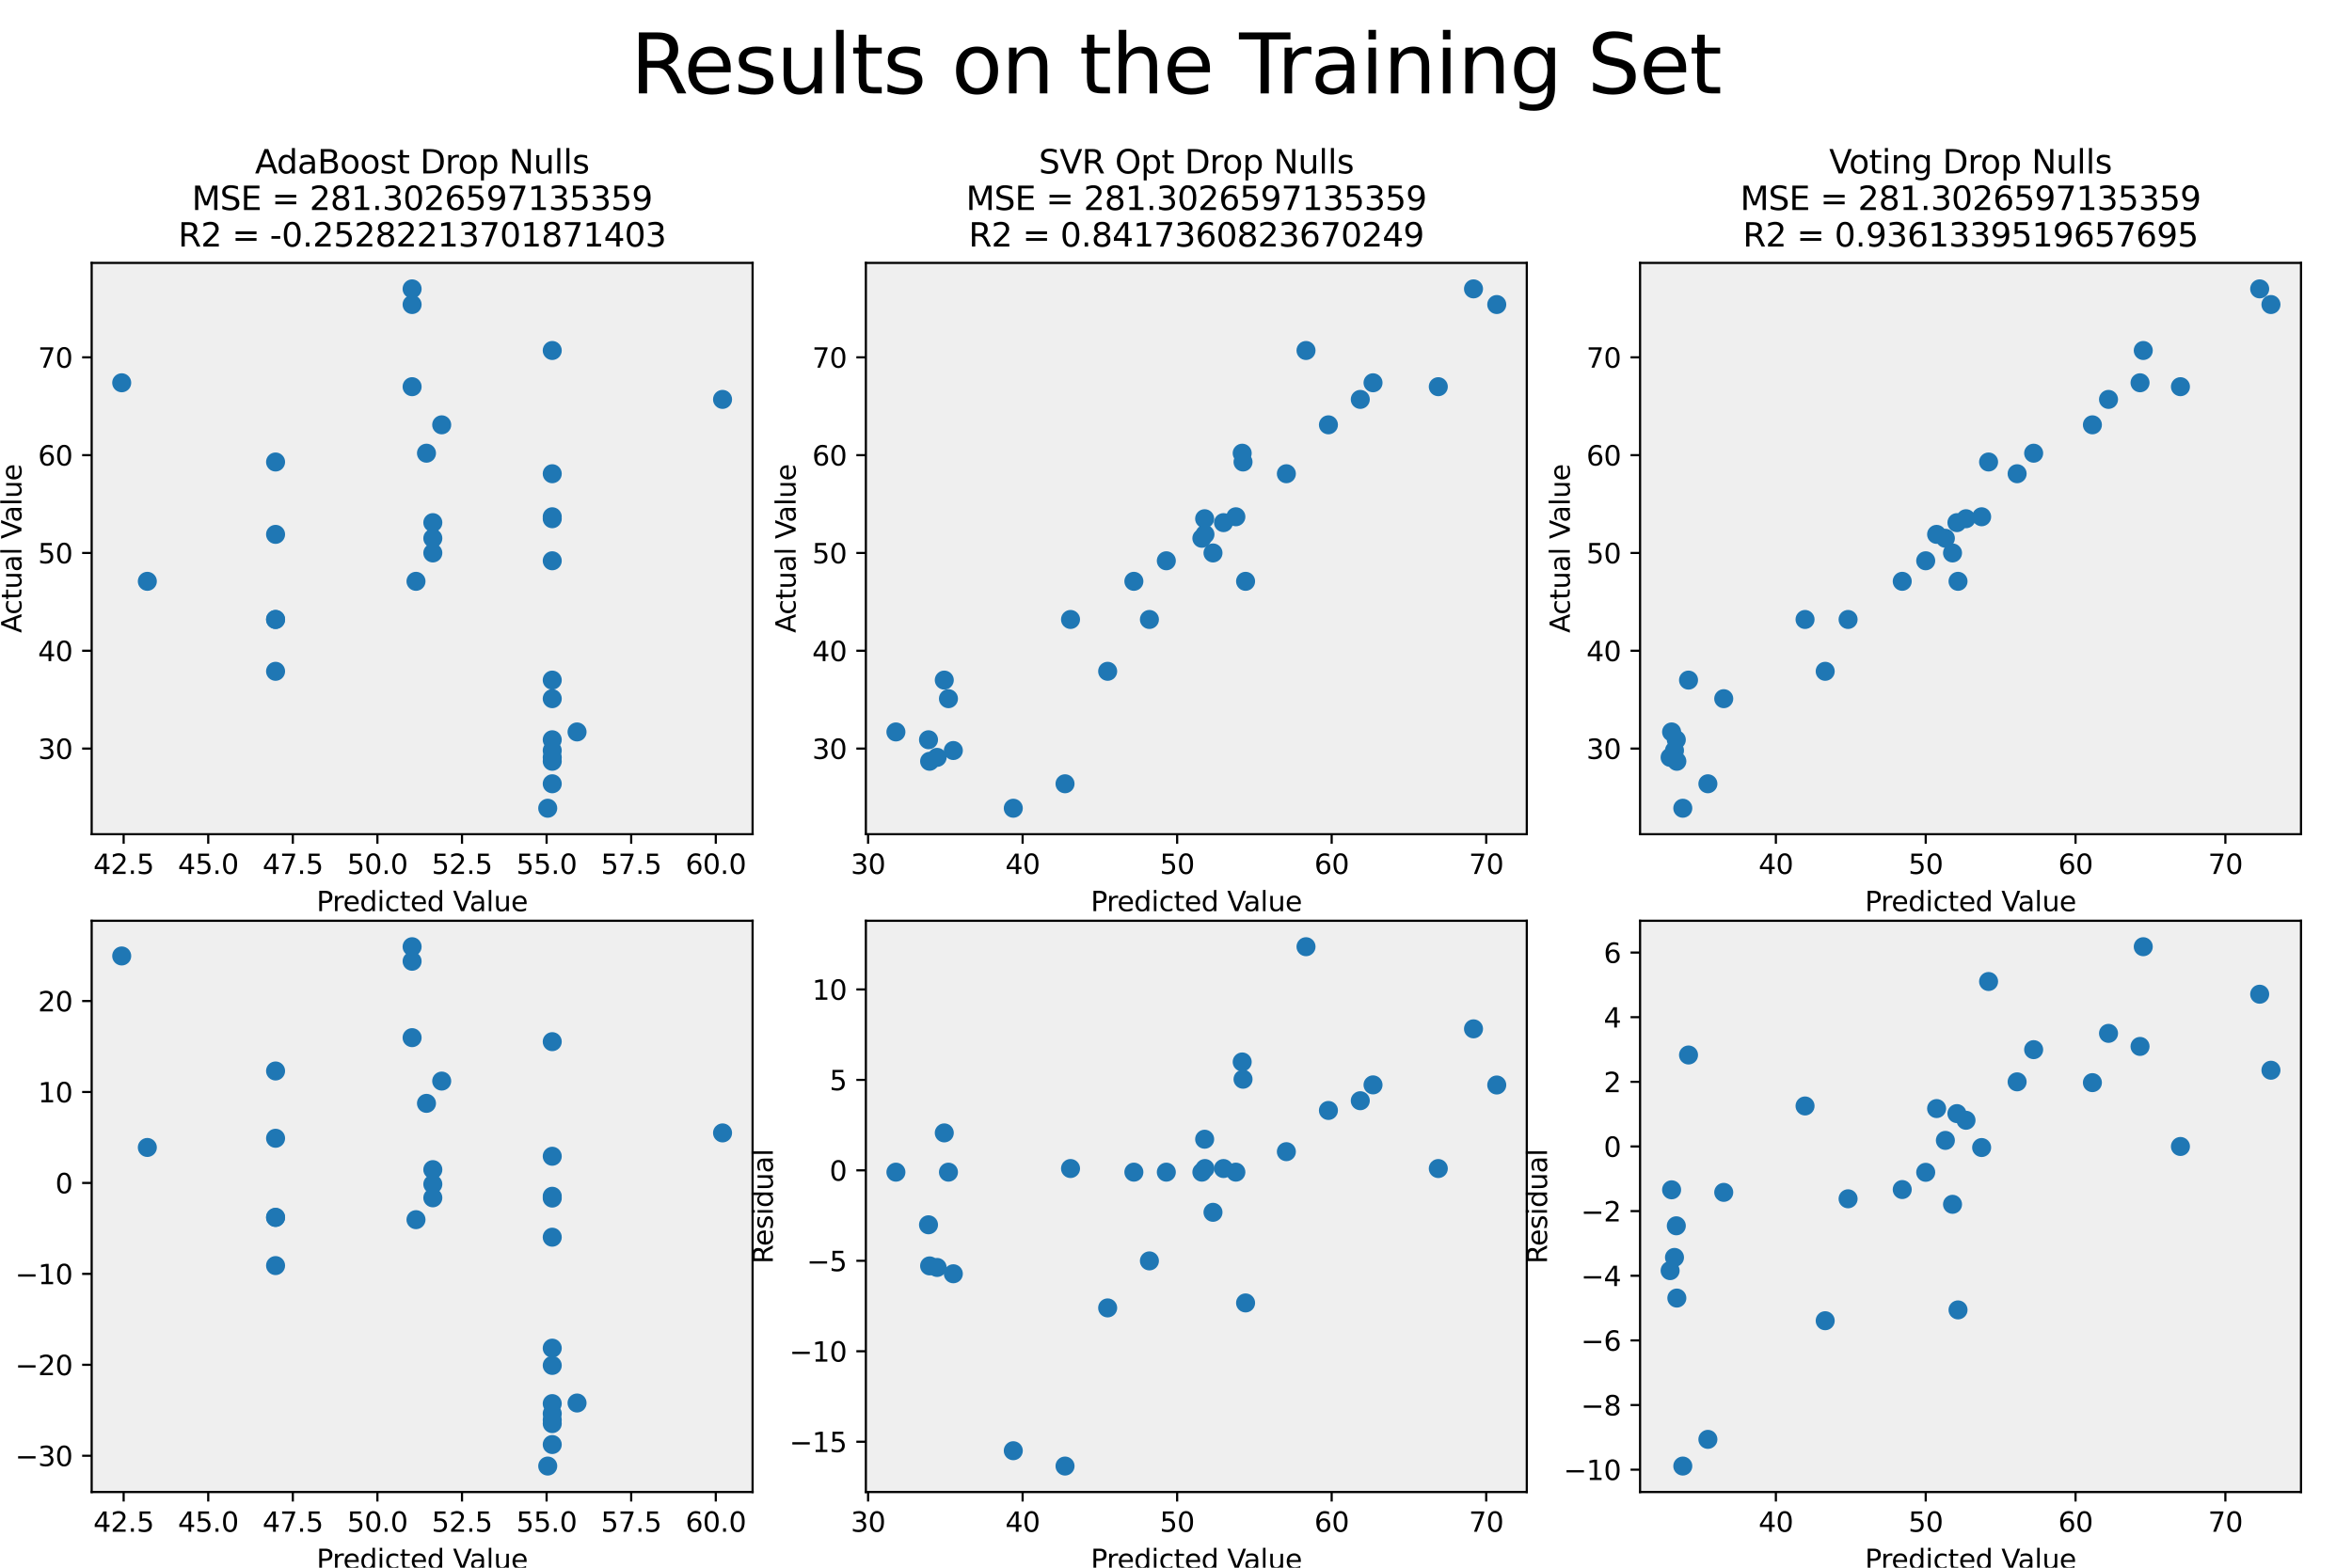 <?xml version="1.0" encoding="utf-8" standalone="no"?>
<!DOCTYPE svg PUBLIC "-//W3C//DTD SVG 1.1//EN"
  "http://www.w3.org/Graphics/SVG/1.1/DTD/svg11.dtd">
<svg xmlns:xlink="http://www.w3.org/1999/xlink" width="864pt" height="576pt" viewBox="0 0 864 576" xmlns="http://www.w3.org/2000/svg" version="1.1">
 <defs>
  <style type="text/css">*{stroke-linejoin: round; stroke-linecap: butt}</style>
 </defs>
 <g id="figure_1">
  <g id="patch_1">
   <path d="M 0 576 
L 864 576 
L 864 0 
L 0 0 
z
" style="fill: #ffffff"/>
  </g>
  <g id="axes_1">
   <g id="patch_2">
    <path d="M 33.675 306.5 
L 276.462 306.5 
L 276.462 96.6 
L 33.675 96.6 
z
" style="fill: #efefef"/>
   </g>
   <g id="PathCollection_1">
    <defs>
     <path id="m9204eb68de" d="M 0 3 
C 0.796 3 1.559 2.684 2.121 2.121 
C 2.684 1.559 3 0.796 3 0 
C 3 -0.796 2.684 -1.559 2.121 -2.121 
C 1.559 -2.684 0.796 -3 0 -3 
C -0.796 -3 -1.559 -2.684 -2.121 -2.121 
C -2.684 -1.559 -3 -0.796 -3 0 
C -3 0.796 -2.684 1.559 -2.121 2.121 
C -1.559 2.684 -0.796 3 0 3 
z
" style="stroke: #1f77b4"/>
    </defs>
    <g clip-path="url(#p93a3560d78)">
     <use xlink:href="#m9204eb68de" x="202.864" y="249.883" style="fill: #1f77b4; stroke: #1f77b4"/>
     <use xlink:href="#m9204eb68de" x="151.384" y="142.077" style="fill: #1f77b4; stroke: #1f77b4"/>
     <use xlink:href="#m9204eb68de" x="202.864" y="271.804" style="fill: #1f77b4; stroke: #1f77b4"/>
     <use xlink:href="#m9204eb68de" x="202.864" y="128.78" style="fill: #1f77b4; stroke: #1f77b4"/>
     <use xlink:href="#m9204eb68de" x="202.864" y="174.059" style="fill: #1f77b4; stroke: #1f77b4"/>
     <use xlink:href="#m9204eb68de" x="201.207" y="296.959" style="fill: #1f77b4; stroke: #1f77b4"/>
     <use xlink:href="#m9204eb68de" x="151.384" y="111.891" style="fill: #1f77b4; stroke: #1f77b4"/>
     <use xlink:href="#m9204eb68de" x="101.23" y="169.747" style="fill: #1f77b4; stroke: #1f77b4"/>
     <use xlink:href="#m9204eb68de" x="265.427" y="146.748" style="fill: #1f77b4; stroke: #1f77b4"/>
     <use xlink:href="#m9204eb68de" x="162.26" y="156.091" style="fill: #1f77b4; stroke: #1f77b4"/>
     <use xlink:href="#m9204eb68de" x="151.384" y="106.141" style="fill: #1f77b4; stroke: #1f77b4"/>
     <use xlink:href="#m9204eb68de" x="54.122" y="213.588" style="fill: #1f77b4; stroke: #1f77b4"/>
     <use xlink:href="#m9204eb68de" x="101.23" y="246.649" style="fill: #1f77b4; stroke: #1f77b4"/>
     <use xlink:href="#m9204eb68de" x="202.864" y="190.59" style="fill: #1f77b4; stroke: #1f77b4"/>
     <use xlink:href="#m9204eb68de" x="101.23" y="196.339" style="fill: #1f77b4; stroke: #1f77b4"/>
     <use xlink:href="#m9204eb68de" x="202.864" y="275.757" style="fill: #1f77b4; stroke: #1f77b4"/>
     <use xlink:href="#m9204eb68de" x="202.864" y="189.871" style="fill: #1f77b4; stroke: #1f77b4"/>
     <use xlink:href="#m9204eb68de" x="202.864" y="256.711" style="fill: #1f77b4; stroke: #1f77b4"/>
     <use xlink:href="#m9204eb68de" x="158.997" y="192.027" style="fill: #1f77b4; stroke: #1f77b4"/>
     <use xlink:href="#m9204eb68de" x="211.979" y="268.929" style="fill: #1f77b4; stroke: #1f77b4"/>
     <use xlink:href="#m9204eb68de" x="202.864" y="279.71" style="fill: #1f77b4; stroke: #1f77b4"/>
     <use xlink:href="#m9204eb68de" x="158.997" y="197.777" style="fill: #1f77b4; stroke: #1f77b4"/>
     <use xlink:href="#m9204eb68de" x="101.23" y="227.603" style="fill: #1f77b4; stroke: #1f77b4"/>
     <use xlink:href="#m9204eb68de" x="44.711" y="140.639" style="fill: #1f77b4; stroke: #1f77b4"/>
     <use xlink:href="#m9204eb68de" x="158.997" y="203.167" style="fill: #1f77b4; stroke: #1f77b4"/>
     <use xlink:href="#m9204eb68de" x="202.864" y="206.042" style="fill: #1f77b4; stroke: #1f77b4"/>
     <use xlink:href="#m9204eb68de" x="202.864" y="287.975" style="fill: #1f77b4; stroke: #1f77b4"/>
     <use xlink:href="#m9204eb68de" x="152.814" y="213.588" style="fill: #1f77b4; stroke: #1f77b4"/>
     <use xlink:href="#m9204eb68de" x="156.667" y="166.513" style="fill: #1f77b4; stroke: #1f77b4"/>
     <use xlink:href="#m9204eb68de" x="101.23" y="227.603" style="fill: #1f77b4; stroke: #1f77b4"/>
     <use xlink:href="#m9204eb68de" x="202.864" y="278.273" style="fill: #1f77b4; stroke: #1f77b4"/>
    </g>
   </g>
   <g id="matplotlib.axis_1">
    <g id="xtick_1">
     <g id="line2d_1">
      <defs>
       <path id="mfcaefdbfb3" d="M 0 0 
L 0 3.5 
" style="stroke: #000000; stroke-width: 0.8"/>
      </defs>
      <g>
       <use xlink:href="#mfcaefdbfb3" x="45.421" y="306.5" style="stroke: #000000; stroke-width: 0.8"/>
      </g>
     </g>
     <g id="text_1">
      <!-- 42.5 -->
      <g transform="translate(34.288 321.098)scale(0.1 -0.1)">
       <defs>
        <path id="DejaVuSans-34" d="M 2419 4116 
L 825 1625 
L 2419 1625 
L 2419 4116 
z
M 2253 4666 
L 3047 4666 
L 3047 1625 
L 3713 1625 
L 3713 1100 
L 3047 1100 
L 3047 0 
L 2419 0 
L 2419 1100 
L 313 1100 
L 313 1709 
L 2253 4666 
z
" transform="scale(0.016)"/>
        <path id="DejaVuSans-32" d="M 1228 531 
L 3431 531 
L 3431 0 
L 469 0 
L 469 531 
Q 828 903 1448 1529 
Q 2069 2156 2228 2338 
Q 2531 2678 2651 2914 
Q 2772 3150 2772 3378 
Q 2772 3750 2511 3984 
Q 2250 4219 1831 4219 
Q 1534 4219 1204 4116 
Q 875 4013 500 3803 
L 500 4441 
Q 881 4594 1212 4672 
Q 1544 4750 1819 4750 
Q 2544 4750 2975 4387 
Q 3406 4025 3406 3419 
Q 3406 3131 3298 2873 
Q 3191 2616 2906 2266 
Q 2828 2175 2409 1742 
Q 1991 1309 1228 531 
z
" transform="scale(0.016)"/>
        <path id="DejaVuSans-2e" d="M 684 794 
L 1344 794 
L 1344 0 
L 684 0 
L 684 794 
z
" transform="scale(0.016)"/>
        <path id="DejaVuSans-35" d="M 691 4666 
L 3169 4666 
L 3169 4134 
L 1269 4134 
L 1269 2991 
Q 1406 3038 1543 3061 
Q 1681 3084 1819 3084 
Q 2600 3084 3056 2656 
Q 3513 2228 3513 1497 
Q 3513 744 3044 326 
Q 2575 -91 1722 -91 
Q 1428 -91 1123 -41 
Q 819 9 494 109 
L 494 744 
Q 775 591 1075 516 
Q 1375 441 1709 441 
Q 2250 441 2565 725 
Q 2881 1009 2881 1497 
Q 2881 1984 2565 2268 
Q 2250 2553 1709 2553 
Q 1456 2553 1204 2497 
Q 953 2441 691 2322 
L 691 4666 
z
" transform="scale(0.016)"/>
       </defs>
       <use xlink:href="#DejaVuSans-34"/>
       <use xlink:href="#DejaVuSans-32" x="63.623"/>
       <use xlink:href="#DejaVuSans-2e" x="127.246"/>
       <use xlink:href="#DejaVuSans-35" x="159.033"/>
      </g>
     </g>
    </g>
    <g id="xtick_2">
     <g id="line2d_2">
      <g>
       <use xlink:href="#mfcaefdbfb3" x="76.495" y="306.5" style="stroke: #000000; stroke-width: 0.8"/>
      </g>
     </g>
     <g id="text_2">
      <!-- 45.0 -->
      <g transform="translate(65.362 321.098)scale(0.1 -0.1)">
       <defs>
        <path id="DejaVuSans-30" d="M 2034 4250 
Q 1547 4250 1301 3770 
Q 1056 3291 1056 2328 
Q 1056 1369 1301 889 
Q 1547 409 2034 409 
Q 2525 409 2770 889 
Q 3016 1369 3016 2328 
Q 3016 3291 2770 3770 
Q 2525 4250 2034 4250 
z
M 2034 4750 
Q 2819 4750 3233 4129 
Q 3647 3509 3647 2328 
Q 3647 1150 3233 529 
Q 2819 -91 2034 -91 
Q 1250 -91 836 529 
Q 422 1150 422 2328 
Q 422 3509 836 4129 
Q 1250 4750 2034 4750 
z
" transform="scale(0.016)"/>
       </defs>
       <use xlink:href="#DejaVuSans-34"/>
       <use xlink:href="#DejaVuSans-35" x="63.623"/>
       <use xlink:href="#DejaVuSans-2e" x="127.246"/>
       <use xlink:href="#DejaVuSans-30" x="159.033"/>
      </g>
     </g>
    </g>
    <g id="xtick_3">
     <g id="line2d_3">
      <g>
       <use xlink:href="#mfcaefdbfb3" x="107.57" y="306.5" style="stroke: #000000; stroke-width: 0.8"/>
      </g>
     </g>
     <g id="text_3">
      <!-- 47.5 -->
      <g transform="translate(96.437 321.098)scale(0.1 -0.1)">
       <defs>
        <path id="DejaVuSans-37" d="M 525 4666 
L 3525 4666 
L 3525 4397 
L 1831 0 
L 1172 0 
L 2766 4134 
L 525 4134 
L 525 4666 
z
" transform="scale(0.016)"/>
       </defs>
       <use xlink:href="#DejaVuSans-34"/>
       <use xlink:href="#DejaVuSans-37" x="63.623"/>
       <use xlink:href="#DejaVuSans-2e" x="127.246"/>
       <use xlink:href="#DejaVuSans-35" x="159.033"/>
      </g>
     </g>
    </g>
    <g id="xtick_4">
     <g id="line2d_4">
      <g>
       <use xlink:href="#mfcaefdbfb3" x="138.644" y="306.5" style="stroke: #000000; stroke-width: 0.8"/>
      </g>
     </g>
     <g id="text_4">
      <!-- 50.0 -->
      <g transform="translate(127.511 321.098)scale(0.1 -0.1)">
       <use xlink:href="#DejaVuSans-35"/>
       <use xlink:href="#DejaVuSans-30" x="63.623"/>
       <use xlink:href="#DejaVuSans-2e" x="127.246"/>
       <use xlink:href="#DejaVuSans-30" x="159.033"/>
      </g>
     </g>
    </g>
    <g id="xtick_5">
     <g id="line2d_5">
      <g>
       <use xlink:href="#mfcaefdbfb3" x="169.718" y="306.5" style="stroke: #000000; stroke-width: 0.8"/>
      </g>
     </g>
     <g id="text_5">
      <!-- 52.5 -->
      <g transform="translate(158.585 321.098)scale(0.1 -0.1)">
       <use xlink:href="#DejaVuSans-35"/>
       <use xlink:href="#DejaVuSans-32" x="63.623"/>
       <use xlink:href="#DejaVuSans-2e" x="127.246"/>
       <use xlink:href="#DejaVuSans-35" x="159.033"/>
      </g>
     </g>
    </g>
    <g id="xtick_6">
     <g id="line2d_6">
      <g>
       <use xlink:href="#mfcaefdbfb3" x="200.792" y="306.5" style="stroke: #000000; stroke-width: 0.8"/>
      </g>
     </g>
     <g id="text_6">
      <!-- 55.0 -->
      <g transform="translate(189.659 321.098)scale(0.1 -0.1)">
       <use xlink:href="#DejaVuSans-35"/>
       <use xlink:href="#DejaVuSans-35" x="63.623"/>
       <use xlink:href="#DejaVuSans-2e" x="127.246"/>
       <use xlink:href="#DejaVuSans-30" x="159.033"/>
      </g>
     </g>
    </g>
    <g id="xtick_7">
     <g id="line2d_7">
      <g>
       <use xlink:href="#mfcaefdbfb3" x="231.867" y="306.5" style="stroke: #000000; stroke-width: 0.8"/>
      </g>
     </g>
     <g id="text_7">
      <!-- 57.5 -->
      <g transform="translate(220.734 321.098)scale(0.1 -0.1)">
       <use xlink:href="#DejaVuSans-35"/>
       <use xlink:href="#DejaVuSans-37" x="63.623"/>
       <use xlink:href="#DejaVuSans-2e" x="127.246"/>
       <use xlink:href="#DejaVuSans-35" x="159.033"/>
      </g>
     </g>
    </g>
    <g id="xtick_8">
     <g id="line2d_8">
      <g>
       <use xlink:href="#mfcaefdbfb3" x="262.941" y="306.5" style="stroke: #000000; stroke-width: 0.8"/>
      </g>
     </g>
     <g id="text_8">
      <!-- 60.0 -->
      <g transform="translate(251.808 321.098)scale(0.1 -0.1)">
       <defs>
        <path id="DejaVuSans-36" d="M 2113 2584 
Q 1688 2584 1439 2293 
Q 1191 2003 1191 1497 
Q 1191 994 1439 701 
Q 1688 409 2113 409 
Q 2538 409 2786 701 
Q 3034 994 3034 1497 
Q 3034 2003 2786 2293 
Q 2538 2584 2113 2584 
z
M 3366 4563 
L 3366 3988 
Q 3128 4100 2886 4159 
Q 2644 4219 2406 4219 
Q 1781 4219 1451 3797 
Q 1122 3375 1075 2522 
Q 1259 2794 1537 2939 
Q 1816 3084 2150 3084 
Q 2853 3084 3261 2657 
Q 3669 2231 3669 1497 
Q 3669 778 3244 343 
Q 2819 -91 2113 -91 
Q 1303 -91 875 529 
Q 447 1150 447 2328 
Q 447 3434 972 4092 
Q 1497 4750 2381 4750 
Q 2619 4750 2861 4703 
Q 3103 4656 3366 4563 
z
" transform="scale(0.016)"/>
       </defs>
       <use xlink:href="#DejaVuSans-36"/>
       <use xlink:href="#DejaVuSans-30" x="63.623"/>
       <use xlink:href="#DejaVuSans-2e" x="127.246"/>
       <use xlink:href="#DejaVuSans-30" x="159.033"/>
      </g>
     </g>
    </g>
    <g id="text_9">
     <!-- Predicted Value -->
     <g transform="translate(116.278 334.777)scale(0.1 -0.1)">
      <defs>
       <path id="DejaVuSans-50" d="M 1259 4147 
L 1259 2394 
L 2053 2394 
Q 2494 2394 2734 2622 
Q 2975 2850 2975 3272 
Q 2975 3691 2734 3919 
Q 2494 4147 2053 4147 
L 1259 4147 
z
M 628 4666 
L 2053 4666 
Q 2838 4666 3239 4311 
Q 3641 3956 3641 3272 
Q 3641 2581 3239 2228 
Q 2838 1875 2053 1875 
L 1259 1875 
L 1259 0 
L 628 0 
L 628 4666 
z
" transform="scale(0.016)"/>
       <path id="DejaVuSans-72" d="M 2631 2963 
Q 2534 3019 2420 3045 
Q 2306 3072 2169 3072 
Q 1681 3072 1420 2755 
Q 1159 2438 1159 1844 
L 1159 0 
L 581 0 
L 581 3500 
L 1159 3500 
L 1159 2956 
Q 1341 3275 1631 3429 
Q 1922 3584 2338 3584 
Q 2397 3584 2469 3576 
Q 2541 3569 2628 3553 
L 2631 2963 
z
" transform="scale(0.016)"/>
       <path id="DejaVuSans-65" d="M 3597 1894 
L 3597 1613 
L 953 1613 
Q 991 1019 1311 708 
Q 1631 397 2203 397 
Q 2534 397 2845 478 
Q 3156 559 3463 722 
L 3463 178 
Q 3153 47 2828 -22 
Q 2503 -91 2169 -91 
Q 1331 -91 842 396 
Q 353 884 353 1716 
Q 353 2575 817 3079 
Q 1281 3584 2069 3584 
Q 2775 3584 3186 3129 
Q 3597 2675 3597 1894 
z
M 3022 2063 
Q 3016 2534 2758 2815 
Q 2500 3097 2075 3097 
Q 1594 3097 1305 2825 
Q 1016 2553 972 2059 
L 3022 2063 
z
" transform="scale(0.016)"/>
       <path id="DejaVuSans-64" d="M 2906 2969 
L 2906 4863 
L 3481 4863 
L 3481 0 
L 2906 0 
L 2906 525 
Q 2725 213 2448 61 
Q 2172 -91 1784 -91 
Q 1150 -91 751 415 
Q 353 922 353 1747 
Q 353 2572 751 3078 
Q 1150 3584 1784 3584 
Q 2172 3584 2448 3432 
Q 2725 3281 2906 2969 
z
M 947 1747 
Q 947 1113 1208 752 
Q 1469 391 1925 391 
Q 2381 391 2643 752 
Q 2906 1113 2906 1747 
Q 2906 2381 2643 2742 
Q 2381 3103 1925 3103 
Q 1469 3103 1208 2742 
Q 947 2381 947 1747 
z
" transform="scale(0.016)"/>
       <path id="DejaVuSans-69" d="M 603 3500 
L 1178 3500 
L 1178 0 
L 603 0 
L 603 3500 
z
M 603 4863 
L 1178 4863 
L 1178 4134 
L 603 4134 
L 603 4863 
z
" transform="scale(0.016)"/>
       <path id="DejaVuSans-63" d="M 3122 3366 
L 3122 2828 
Q 2878 2963 2633 3030 
Q 2388 3097 2138 3097 
Q 1578 3097 1268 2742 
Q 959 2388 959 1747 
Q 959 1106 1268 751 
Q 1578 397 2138 397 
Q 2388 397 2633 464 
Q 2878 531 3122 666 
L 3122 134 
Q 2881 22 2623 -34 
Q 2366 -91 2075 -91 
Q 1284 -91 818 406 
Q 353 903 353 1747 
Q 353 2603 823 3093 
Q 1294 3584 2113 3584 
Q 2378 3584 2631 3529 
Q 2884 3475 3122 3366 
z
" transform="scale(0.016)"/>
       <path id="DejaVuSans-74" d="M 1172 4494 
L 1172 3500 
L 2356 3500 
L 2356 3053 
L 1172 3053 
L 1172 1153 
Q 1172 725 1289 603 
Q 1406 481 1766 481 
L 2356 481 
L 2356 0 
L 1766 0 
Q 1100 0 847 248 
Q 594 497 594 1153 
L 594 3053 
L 172 3053 
L 172 3500 
L 594 3500 
L 594 4494 
L 1172 4494 
z
" transform="scale(0.016)"/>
       <path id="DejaVuSans-20" transform="scale(0.016)"/>
       <path id="DejaVuSans-56" d="M 1831 0 
L 50 4666 
L 709 4666 
L 2188 738 
L 3669 4666 
L 4325 4666 
L 2547 0 
L 1831 0 
z
" transform="scale(0.016)"/>
       <path id="DejaVuSans-61" d="M 2194 1759 
Q 1497 1759 1228 1600 
Q 959 1441 959 1056 
Q 959 750 1161 570 
Q 1363 391 1709 391 
Q 2188 391 2477 730 
Q 2766 1069 2766 1631 
L 2766 1759 
L 2194 1759 
z
M 3341 1997 
L 3341 0 
L 2766 0 
L 2766 531 
Q 2569 213 2275 61 
Q 1981 -91 1556 -91 
Q 1019 -91 701 211 
Q 384 513 384 1019 
Q 384 1609 779 1909 
Q 1175 2209 1959 2209 
L 2766 2209 
L 2766 2266 
Q 2766 2663 2505 2880 
Q 2244 3097 1772 3097 
Q 1472 3097 1187 3025 
Q 903 2953 641 2809 
L 641 3341 
Q 956 3463 1253 3523 
Q 1550 3584 1831 3584 
Q 2591 3584 2966 3190 
Q 3341 2797 3341 1997 
z
" transform="scale(0.016)"/>
       <path id="DejaVuSans-6c" d="M 603 4863 
L 1178 4863 
L 1178 0 
L 603 0 
L 603 4863 
z
" transform="scale(0.016)"/>
       <path id="DejaVuSans-75" d="M 544 1381 
L 544 3500 
L 1119 3500 
L 1119 1403 
Q 1119 906 1312 657 
Q 1506 409 1894 409 
Q 2359 409 2629 706 
Q 2900 1003 2900 1516 
L 2900 3500 
L 3475 3500 
L 3475 0 
L 2900 0 
L 2900 538 
Q 2691 219 2414 64 
Q 2138 -91 1772 -91 
Q 1169 -91 856 284 
Q 544 659 544 1381 
z
M 1991 3584 
L 1991 3584 
z
" transform="scale(0.016)"/>
      </defs>
      <use xlink:href="#DejaVuSans-50"/>
      <use xlink:href="#DejaVuSans-72" x="58.553"/>
      <use xlink:href="#DejaVuSans-65" x="97.416"/>
      <use xlink:href="#DejaVuSans-64" x="158.939"/>
      <use xlink:href="#DejaVuSans-69" x="222.416"/>
      <use xlink:href="#DejaVuSans-63" x="250.199"/>
      <use xlink:href="#DejaVuSans-74" x="305.18"/>
      <use xlink:href="#DejaVuSans-65" x="344.389"/>
      <use xlink:href="#DejaVuSans-64" x="405.912"/>
      <use xlink:href="#DejaVuSans-20" x="469.389"/>
      <use xlink:href="#DejaVuSans-56" x="501.176"/>
      <use xlink:href="#DejaVuSans-61" x="561.834"/>
      <use xlink:href="#DejaVuSans-6c" x="623.113"/>
      <use xlink:href="#DejaVuSans-75" x="650.896"/>
      <use xlink:href="#DejaVuSans-65" x="714.275"/>
     </g>
    </g>
   </g>
   <g id="matplotlib.axis_2">
    <g id="ytick_1">
     <g id="line2d_9">
      <defs>
       <path id="m4ecc147665" d="M 0 0 
L -3.5 0 
" style="stroke: #000000; stroke-width: 0.8"/>
      </defs>
      <g>
       <use xlink:href="#m4ecc147665" x="33.675" y="275.038" style="stroke: #000000; stroke-width: 0.8"/>
      </g>
     </g>
     <g id="text_10">
      <!-- 30 -->
      <g transform="translate(13.95 278.838)scale(0.1 -0.1)">
       <defs>
        <path id="DejaVuSans-33" d="M 2597 2516 
Q 3050 2419 3304 2112 
Q 3559 1806 3559 1356 
Q 3559 666 3084 287 
Q 2609 -91 1734 -91 
Q 1441 -91 1130 -33 
Q 819 25 488 141 
L 488 750 
Q 750 597 1062 519 
Q 1375 441 1716 441 
Q 2309 441 2620 675 
Q 2931 909 2931 1356 
Q 2931 1769 2642 2001 
Q 2353 2234 1838 2234 
L 1294 2234 
L 1294 2753 
L 1863 2753 
Q 2328 2753 2575 2939 
Q 2822 3125 2822 3475 
Q 2822 3834 2567 4026 
Q 2313 4219 1838 4219 
Q 1578 4219 1281 4162 
Q 984 4106 628 3988 
L 628 4550 
Q 988 4650 1302 4700 
Q 1616 4750 1894 4750 
Q 2613 4750 3031 4423 
Q 3450 4097 3450 3541 
Q 3450 3153 3228 2886 
Q 3006 2619 2597 2516 
z
" transform="scale(0.016)"/>
       </defs>
       <use xlink:href="#DejaVuSans-33"/>
       <use xlink:href="#DejaVuSans-30" x="63.623"/>
      </g>
     </g>
    </g>
    <g id="ytick_2">
     <g id="line2d_10">
      <g>
       <use xlink:href="#m4ecc147665" x="33.675" y="239.103" style="stroke: #000000; stroke-width: 0.8"/>
      </g>
     </g>
     <g id="text_11">
      <!-- 40 -->
      <g transform="translate(13.95 242.902)scale(0.1 -0.1)">
       <use xlink:href="#DejaVuSans-34"/>
       <use xlink:href="#DejaVuSans-30" x="63.623"/>
      </g>
     </g>
    </g>
    <g id="ytick_3">
     <g id="line2d_11">
      <g>
       <use xlink:href="#m4ecc147665" x="33.675" y="203.167" style="stroke: #000000; stroke-width: 0.8"/>
      </g>
     </g>
     <g id="text_12">
      <!-- 50 -->
      <g transform="translate(13.95 206.966)scale(0.1 -0.1)">
       <use xlink:href="#DejaVuSans-35"/>
       <use xlink:href="#DejaVuSans-30" x="63.623"/>
      </g>
     </g>
    </g>
    <g id="ytick_4">
     <g id="line2d_12">
      <g>
       <use xlink:href="#m4ecc147665" x="33.675" y="167.231" style="stroke: #000000; stroke-width: 0.8"/>
      </g>
     </g>
     <g id="text_13">
      <!-- 60 -->
      <g transform="translate(13.95 171.031)scale(0.1 -0.1)">
       <use xlink:href="#DejaVuSans-36"/>
       <use xlink:href="#DejaVuSans-30" x="63.623"/>
      </g>
     </g>
    </g>
    <g id="ytick_5">
     <g id="line2d_13">
      <g>
       <use xlink:href="#m4ecc147665" x="33.675" y="131.296" style="stroke: #000000; stroke-width: 0.8"/>
      </g>
     </g>
     <g id="text_14">
      <!-- 70 -->
      <g transform="translate(13.95 135.095)scale(0.1 -0.1)">
       <use xlink:href="#DejaVuSans-37"/>
       <use xlink:href="#DejaVuSans-30" x="63.623"/>
      </g>
     </g>
    </g>
    <g id="text_15">
     <!-- Actual Value -->
     <g transform="translate(7.87 232.534)rotate(-90)scale(0.1 -0.1)">
      <defs>
       <path id="DejaVuSans-41" d="M 2188 4044 
L 1331 1722 
L 3047 1722 
L 2188 4044 
z
M 1831 4666 
L 2547 4666 
L 4325 0 
L 3669 0 
L 3244 1197 
L 1141 1197 
L 716 0 
L 50 0 
L 1831 4666 
z
" transform="scale(0.016)"/>
      </defs>
      <use xlink:href="#DejaVuSans-41"/>
      <use xlink:href="#DejaVuSans-63" x="66.658"/>
      <use xlink:href="#DejaVuSans-74" x="121.639"/>
      <use xlink:href="#DejaVuSans-75" x="160.848"/>
      <use xlink:href="#DejaVuSans-61" x="224.227"/>
      <use xlink:href="#DejaVuSans-6c" x="285.506"/>
      <use xlink:href="#DejaVuSans-20" x="313.289"/>
      <use xlink:href="#DejaVuSans-56" x="345.076"/>
      <use xlink:href="#DejaVuSans-61" x="405.734"/>
      <use xlink:href="#DejaVuSans-6c" x="467.014"/>
      <use xlink:href="#DejaVuSans-75" x="494.797"/>
      <use xlink:href="#DejaVuSans-65" x="558.176"/>
     </g>
    </g>
   </g>
   <g id="patch_3">
    <path d="M 33.675 306.5 
L 33.675 96.6 
" style="fill: none; stroke: #000000; stroke-width: 0.8; stroke-linejoin: miter; stroke-linecap: square"/>
   </g>
   <g id="patch_4">
    <path d="M 276.462 306.5 
L 276.462 96.6 
" style="fill: none; stroke: #000000; stroke-width: 0.8; stroke-linejoin: miter; stroke-linecap: square"/>
   </g>
   <g id="patch_5">
    <path d="M 33.675 306.5 
L 276.462 306.5 
" style="fill: none; stroke: #000000; stroke-width: 0.8; stroke-linejoin: miter; stroke-linecap: square"/>
   </g>
   <g id="patch_6">
    <path d="M 33.675 96.6 
L 276.462 96.6 
" style="fill: none; stroke: #000000; stroke-width: 0.8; stroke-linejoin: miter; stroke-linecap: square"/>
   </g>
   <g id="text_16">
    <!-- AdaBoost Drop Nulls -->
    <g transform="translate(93.65 63.725)scale(0.12 -0.12)">
     <defs>
      <path id="DejaVuSans-42" d="M 1259 2228 
L 1259 519 
L 2272 519 
Q 2781 519 3026 730 
Q 3272 941 3272 1375 
Q 3272 1813 3026 2020 
Q 2781 2228 2272 2228 
L 1259 2228 
z
M 1259 4147 
L 1259 2741 
L 2194 2741 
Q 2656 2741 2882 2914 
Q 3109 3088 3109 3444 
Q 3109 3797 2882 3972 
Q 2656 4147 2194 4147 
L 1259 4147 
z
M 628 4666 
L 2241 4666 
Q 2963 4666 3353 4366 
Q 3744 4066 3744 3513 
Q 3744 3084 3544 2831 
Q 3344 2578 2956 2516 
Q 3422 2416 3680 2098 
Q 3938 1781 3938 1306 
Q 3938 681 3513 340 
Q 3088 0 2303 0 
L 628 0 
L 628 4666 
z
" transform="scale(0.016)"/>
      <path id="DejaVuSans-6f" d="M 1959 3097 
Q 1497 3097 1228 2736 
Q 959 2375 959 1747 
Q 959 1119 1226 758 
Q 1494 397 1959 397 
Q 2419 397 2687 759 
Q 2956 1122 2956 1747 
Q 2956 2369 2687 2733 
Q 2419 3097 1959 3097 
z
M 1959 3584 
Q 2709 3584 3137 3096 
Q 3566 2609 3566 1747 
Q 3566 888 3137 398 
Q 2709 -91 1959 -91 
Q 1206 -91 779 398 
Q 353 888 353 1747 
Q 353 2609 779 3096 
Q 1206 3584 1959 3584 
z
" transform="scale(0.016)"/>
      <path id="DejaVuSans-73" d="M 2834 3397 
L 2834 2853 
Q 2591 2978 2328 3040 
Q 2066 3103 1784 3103 
Q 1356 3103 1142 2972 
Q 928 2841 928 2578 
Q 928 2378 1081 2264 
Q 1234 2150 1697 2047 
L 1894 2003 
Q 2506 1872 2764 1633 
Q 3022 1394 3022 966 
Q 3022 478 2636 193 
Q 2250 -91 1575 -91 
Q 1294 -91 989 -36 
Q 684 19 347 128 
L 347 722 
Q 666 556 975 473 
Q 1284 391 1588 391 
Q 1994 391 2212 530 
Q 2431 669 2431 922 
Q 2431 1156 2273 1281 
Q 2116 1406 1581 1522 
L 1381 1569 
Q 847 1681 609 1914 
Q 372 2147 372 2553 
Q 372 3047 722 3315 
Q 1072 3584 1716 3584 
Q 2034 3584 2315 3537 
Q 2597 3491 2834 3397 
z
" transform="scale(0.016)"/>
      <path id="DejaVuSans-44" d="M 1259 4147 
L 1259 519 
L 2022 519 
Q 2988 519 3436 956 
Q 3884 1394 3884 2338 
Q 3884 3275 3436 3711 
Q 2988 4147 2022 4147 
L 1259 4147 
z
M 628 4666 
L 1925 4666 
Q 3281 4666 3915 4102 
Q 4550 3538 4550 2338 
Q 4550 1131 3912 565 
Q 3275 0 1925 0 
L 628 0 
L 628 4666 
z
" transform="scale(0.016)"/>
      <path id="DejaVuSans-70" d="M 1159 525 
L 1159 -1331 
L 581 -1331 
L 581 3500 
L 1159 3500 
L 1159 2969 
Q 1341 3281 1617 3432 
Q 1894 3584 2278 3584 
Q 2916 3584 3314 3078 
Q 3713 2572 3713 1747 
Q 3713 922 3314 415 
Q 2916 -91 2278 -91 
Q 1894 -91 1617 61 
Q 1341 213 1159 525 
z
M 3116 1747 
Q 3116 2381 2855 2742 
Q 2594 3103 2138 3103 
Q 1681 3103 1420 2742 
Q 1159 2381 1159 1747 
Q 1159 1113 1420 752 
Q 1681 391 2138 391 
Q 2594 391 2855 752 
Q 3116 1113 3116 1747 
z
" transform="scale(0.016)"/>
      <path id="DejaVuSans-4e" d="M 628 4666 
L 1478 4666 
L 3547 763 
L 3547 4666 
L 4159 4666 
L 4159 0 
L 3309 0 
L 1241 3903 
L 1241 0 
L 628 0 
L 628 4666 
z
" transform="scale(0.016)"/>
     </defs>
     <use xlink:href="#DejaVuSans-41"/>
     <use xlink:href="#DejaVuSans-64" x="66.658"/>
     <use xlink:href="#DejaVuSans-61" x="130.135"/>
     <use xlink:href="#DejaVuSans-42" x="191.414"/>
     <use xlink:href="#DejaVuSans-6f" x="260.018"/>
     <use xlink:href="#DejaVuSans-6f" x="321.199"/>
     <use xlink:href="#DejaVuSans-73" x="382.381"/>
     <use xlink:href="#DejaVuSans-74" x="434.48"/>
     <use xlink:href="#DejaVuSans-20" x="473.689"/>
     <use xlink:href="#DejaVuSans-44" x="505.477"/>
     <use xlink:href="#DejaVuSans-72" x="582.479"/>
     <use xlink:href="#DejaVuSans-6f" x="621.342"/>
     <use xlink:href="#DejaVuSans-70" x="682.523"/>
     <use xlink:href="#DejaVuSans-20" x="746"/>
     <use xlink:href="#DejaVuSans-4e" x="777.787"/>
     <use xlink:href="#DejaVuSans-75" x="852.592"/>
     <use xlink:href="#DejaVuSans-6c" x="915.971"/>
     <use xlink:href="#DejaVuSans-6c" x="943.754"/>
     <use xlink:href="#DejaVuSans-73" x="971.537"/>
    </g>
    <!-- MSE = 281.3026597135359 -->
    <g transform="translate(70.463 77.163)scale(0.12 -0.12)">
     <defs>
      <path id="DejaVuSans-4d" d="M 628 4666 
L 1569 4666 
L 2759 1491 
L 3956 4666 
L 4897 4666 
L 4897 0 
L 4281 0 
L 4281 4097 
L 3078 897 
L 2444 897 
L 1241 4097 
L 1241 0 
L 628 0 
L 628 4666 
z
" transform="scale(0.016)"/>
      <path id="DejaVuSans-53" d="M 3425 4513 
L 3425 3897 
Q 3066 4069 2747 4153 
Q 2428 4238 2131 4238 
Q 1616 4238 1336 4038 
Q 1056 3838 1056 3469 
Q 1056 3159 1242 3001 
Q 1428 2844 1947 2747 
L 2328 2669 
Q 3034 2534 3370 2195 
Q 3706 1856 3706 1288 
Q 3706 609 3251 259 
Q 2797 -91 1919 -91 
Q 1588 -91 1214 -16 
Q 841 59 441 206 
L 441 856 
Q 825 641 1194 531 
Q 1563 422 1919 422 
Q 2459 422 2753 634 
Q 3047 847 3047 1241 
Q 3047 1584 2836 1778 
Q 2625 1972 2144 2069 
L 1759 2144 
Q 1053 2284 737 2584 
Q 422 2884 422 3419 
Q 422 4038 858 4394 
Q 1294 4750 2059 4750 
Q 2388 4750 2728 4690 
Q 3069 4631 3425 4513 
z
" transform="scale(0.016)"/>
      <path id="DejaVuSans-45" d="M 628 4666 
L 3578 4666 
L 3578 4134 
L 1259 4134 
L 1259 2753 
L 3481 2753 
L 3481 2222 
L 1259 2222 
L 1259 531 
L 3634 531 
L 3634 0 
L 628 0 
L 628 4666 
z
" transform="scale(0.016)"/>
      <path id="DejaVuSans-3d" d="M 678 2906 
L 4684 2906 
L 4684 2381 
L 678 2381 
L 678 2906 
z
M 678 1631 
L 4684 1631 
L 4684 1100 
L 678 1100 
L 678 1631 
z
" transform="scale(0.016)"/>
      <path id="DejaVuSans-38" d="M 2034 2216 
Q 1584 2216 1326 1975 
Q 1069 1734 1069 1313 
Q 1069 891 1326 650 
Q 1584 409 2034 409 
Q 2484 409 2743 651 
Q 3003 894 3003 1313 
Q 3003 1734 2745 1975 
Q 2488 2216 2034 2216 
z
M 1403 2484 
Q 997 2584 770 2862 
Q 544 3141 544 3541 
Q 544 4100 942 4425 
Q 1341 4750 2034 4750 
Q 2731 4750 3128 4425 
Q 3525 4100 3525 3541 
Q 3525 3141 3298 2862 
Q 3072 2584 2669 2484 
Q 3125 2378 3379 2068 
Q 3634 1759 3634 1313 
Q 3634 634 3220 271 
Q 2806 -91 2034 -91 
Q 1263 -91 848 271 
Q 434 634 434 1313 
Q 434 1759 690 2068 
Q 947 2378 1403 2484 
z
M 1172 3481 
Q 1172 3119 1398 2916 
Q 1625 2713 2034 2713 
Q 2441 2713 2670 2916 
Q 2900 3119 2900 3481 
Q 2900 3844 2670 4047 
Q 2441 4250 2034 4250 
Q 1625 4250 1398 4047 
Q 1172 3844 1172 3481 
z
" transform="scale(0.016)"/>
      <path id="DejaVuSans-31" d="M 794 531 
L 1825 531 
L 1825 4091 
L 703 3866 
L 703 4441 
L 1819 4666 
L 2450 4666 
L 2450 531 
L 3481 531 
L 3481 0 
L 794 0 
L 794 531 
z
" transform="scale(0.016)"/>
      <path id="DejaVuSans-39" d="M 703 97 
L 703 672 
Q 941 559 1184 500 
Q 1428 441 1663 441 
Q 2288 441 2617 861 
Q 2947 1281 2994 2138 
Q 2813 1869 2534 1725 
Q 2256 1581 1919 1581 
Q 1219 1581 811 2004 
Q 403 2428 403 3163 
Q 403 3881 828 4315 
Q 1253 4750 1959 4750 
Q 2769 4750 3195 4129 
Q 3622 3509 3622 2328 
Q 3622 1225 3098 567 
Q 2575 -91 1691 -91 
Q 1453 -91 1209 -44 
Q 966 3 703 97 
z
M 1959 2075 
Q 2384 2075 2632 2365 
Q 2881 2656 2881 3163 
Q 2881 3666 2632 3958 
Q 2384 4250 1959 4250 
Q 1534 4250 1286 3958 
Q 1038 3666 1038 3163 
Q 1038 2656 1286 2365 
Q 1534 2075 1959 2075 
z
" transform="scale(0.016)"/>
     </defs>
     <use xlink:href="#DejaVuSans-4d"/>
     <use xlink:href="#DejaVuSans-53" x="86.279"/>
     <use xlink:href="#DejaVuSans-45" x="149.756"/>
     <use xlink:href="#DejaVuSans-20" x="212.939"/>
     <use xlink:href="#DejaVuSans-3d" x="244.727"/>
     <use xlink:href="#DejaVuSans-20" x="328.516"/>
     <use xlink:href="#DejaVuSans-32" x="360.303"/>
     <use xlink:href="#DejaVuSans-38" x="423.926"/>
     <use xlink:href="#DejaVuSans-31" x="487.549"/>
     <use xlink:href="#DejaVuSans-2e" x="551.172"/>
     <use xlink:href="#DejaVuSans-33" x="582.959"/>
     <use xlink:href="#DejaVuSans-30" x="646.582"/>
     <use xlink:href="#DejaVuSans-32" x="710.205"/>
     <use xlink:href="#DejaVuSans-36" x="773.828"/>
     <use xlink:href="#DejaVuSans-35" x="837.451"/>
     <use xlink:href="#DejaVuSans-39" x="901.074"/>
     <use xlink:href="#DejaVuSans-37" x="964.697"/>
     <use xlink:href="#DejaVuSans-31" x="1028.32"/>
     <use xlink:href="#DejaVuSans-33" x="1091.943"/>
     <use xlink:href="#DejaVuSans-35" x="1155.566"/>
     <use xlink:href="#DejaVuSans-33" x="1219.189"/>
     <use xlink:href="#DejaVuSans-35" x="1282.812"/>
     <use xlink:href="#DejaVuSans-39" x="1346.436"/>
    </g>
    <!-- R2 = -0.25282213701871403 -->
    <g transform="translate(65.454 90.6)scale(0.12 -0.12)">
     <defs>
      <path id="DejaVuSans-52" d="M 2841 2188 
Q 3044 2119 3236 1894 
Q 3428 1669 3622 1275 
L 4263 0 
L 3584 0 
L 2988 1197 
Q 2756 1666 2539 1819 
Q 2322 1972 1947 1972 
L 1259 1972 
L 1259 0 
L 628 0 
L 628 4666 
L 2053 4666 
Q 2853 4666 3247 4331 
Q 3641 3997 3641 3322 
Q 3641 2881 3436 2590 
Q 3231 2300 2841 2188 
z
M 1259 4147 
L 1259 2491 
L 2053 2491 
Q 2509 2491 2742 2702 
Q 2975 2913 2975 3322 
Q 2975 3731 2742 3939 
Q 2509 4147 2053 4147 
L 1259 4147 
z
" transform="scale(0.016)"/>
      <path id="DejaVuSans-2d" d="M 313 2009 
L 1997 2009 
L 1997 1497 
L 313 1497 
L 313 2009 
z
" transform="scale(0.016)"/>
     </defs>
     <use xlink:href="#DejaVuSans-52"/>
     <use xlink:href="#DejaVuSans-32" x="69.482"/>
     <use xlink:href="#DejaVuSans-20" x="133.105"/>
     <use xlink:href="#DejaVuSans-3d" x="164.893"/>
     <use xlink:href="#DejaVuSans-20" x="248.682"/>
     <use xlink:href="#DejaVuSans-2d" x="280.469"/>
     <use xlink:href="#DejaVuSans-30" x="316.553"/>
     <use xlink:href="#DejaVuSans-2e" x="380.176"/>
     <use xlink:href="#DejaVuSans-32" x="411.963"/>
     <use xlink:href="#DejaVuSans-35" x="475.586"/>
     <use xlink:href="#DejaVuSans-32" x="539.209"/>
     <use xlink:href="#DejaVuSans-38" x="602.832"/>
     <use xlink:href="#DejaVuSans-32" x="666.455"/>
     <use xlink:href="#DejaVuSans-32" x="730.078"/>
     <use xlink:href="#DejaVuSans-31" x="793.701"/>
     <use xlink:href="#DejaVuSans-33" x="857.324"/>
     <use xlink:href="#DejaVuSans-37" x="920.947"/>
     <use xlink:href="#DejaVuSans-30" x="984.57"/>
     <use xlink:href="#DejaVuSans-31" x="1048.193"/>
     <use xlink:href="#DejaVuSans-38" x="1111.816"/>
     <use xlink:href="#DejaVuSans-37" x="1175.439"/>
     <use xlink:href="#DejaVuSans-31" x="1239.062"/>
     <use xlink:href="#DejaVuSans-34" x="1302.686"/>
     <use xlink:href="#DejaVuSans-30" x="1366.309"/>
     <use xlink:href="#DejaVuSans-33" x="1429.932"/>
    </g>
   </g>
  </g>
  <g id="axes_2">
   <g id="patch_7">
    <path d="M 318.075 306.5 
L 560.862 306.5 
L 560.862 96.6 
L 318.075 96.6 
z
" style="fill: #efefef"/>
   </g>
   <g id="PathCollection_2">
    <g clip-path="url(#pfe4132dc47)">
     <use xlink:href="#m9204eb68de" x="346.879" y="249.883" style="fill: #1f77b4; stroke: #1f77b4"/>
     <use xlink:href="#m9204eb68de" x="528.356" y="142.077" style="fill: #1f77b4; stroke: #1f77b4"/>
     <use xlink:href="#m9204eb68de" x="341.084" y="271.804" style="fill: #1f77b4; stroke: #1f77b4"/>
     <use xlink:href="#m9204eb68de" x="479.76" y="128.78" style="fill: #1f77b4; stroke: #1f77b4"/>
     <use xlink:href="#m9204eb68de" x="472.543" y="174.059" style="fill: #1f77b4; stroke: #1f77b4"/>
     <use xlink:href="#m9204eb68de" x="372.23" y="296.959" style="fill: #1f77b4; stroke: #1f77b4"/>
     <use xlink:href="#m9204eb68de" x="549.827" y="111.891" style="fill: #1f77b4; stroke: #1f77b4"/>
     <use xlink:href="#m9204eb68de" x="456.624" y="169.747" style="fill: #1f77b4; stroke: #1f77b4"/>
     <use xlink:href="#m9204eb68de" x="499.695" y="146.748" style="fill: #1f77b4; stroke: #1f77b4"/>
     <use xlink:href="#m9204eb68de" x="487.995" y="156.091" style="fill: #1f77b4; stroke: #1f77b4"/>
     <use xlink:href="#m9204eb68de" x="541.29" y="106.141" style="fill: #1f77b4; stroke: #1f77b4"/>
     <use xlink:href="#m9204eb68de" x="416.525" y="213.588" style="fill: #1f77b4; stroke: #1f77b4"/>
     <use xlink:href="#m9204eb68de" x="406.897" y="246.649" style="fill: #1f77b4; stroke: #1f77b4"/>
     <use xlink:href="#m9204eb68de" x="442.525" y="190.59" style="fill: #1f77b4; stroke: #1f77b4"/>
     <use xlink:href="#m9204eb68de" x="442.637" y="196.339" style="fill: #1f77b4; stroke: #1f77b4"/>
     <use xlink:href="#m9204eb68de" x="350.204" y="275.757" style="fill: #1f77b4; stroke: #1f77b4"/>
     <use xlink:href="#m9204eb68de" x="453.99" y="189.871" style="fill: #1f77b4; stroke: #1f77b4"/>
     <use xlink:href="#m9204eb68de" x="348.412" y="256.711" style="fill: #1f77b4; stroke: #1f77b4"/>
     <use xlink:href="#m9204eb68de" x="449.451" y="192.027" style="fill: #1f77b4; stroke: #1f77b4"/>
     <use xlink:href="#m9204eb68de" x="329.111" y="268.929" style="fill: #1f77b4; stroke: #1f77b4"/>
     <use xlink:href="#m9204eb68de" x="341.492" y="279.71" style="fill: #1f77b4; stroke: #1f77b4"/>
     <use xlink:href="#m9204eb68de" x="441.504" y="197.777" style="fill: #1f77b4; stroke: #1f77b4"/>
     <use xlink:href="#m9204eb68de" x="393.252" y="227.603" style="fill: #1f77b4; stroke: #1f77b4"/>
     <use xlink:href="#m9204eb68de" x="504.378" y="140.639" style="fill: #1f77b4; stroke: #1f77b4"/>
     <use xlink:href="#m9204eb68de" x="445.589" y="203.167" style="fill: #1f77b4; stroke: #1f77b4"/>
     <use xlink:href="#m9204eb68de" x="428.445" y="206.042" style="fill: #1f77b4; stroke: #1f77b4"/>
     <use xlink:href="#m9204eb68de" x="391.235" y="287.975" style="fill: #1f77b4; stroke: #1f77b4"/>
     <use xlink:href="#m9204eb68de" x="457.56" y="213.588" style="fill: #1f77b4; stroke: #1f77b4"/>
     <use xlink:href="#m9204eb68de" x="456.316" y="166.513" style="fill: #1f77b4; stroke: #1f77b4"/>
     <use xlink:href="#m9204eb68de" x="422.232" y="227.603" style="fill: #1f77b4; stroke: #1f77b4"/>
     <use xlink:href="#m9204eb68de" x="344.25" y="278.273" style="fill: #1f77b4; stroke: #1f77b4"/>
    </g>
   </g>
   <g id="matplotlib.axis_3">
    <g id="xtick_9">
     <g id="line2d_14">
      <g>
       <use xlink:href="#mfcaefdbfb3" x="318.891" y="306.5" style="stroke: #000000; stroke-width: 0.8"/>
      </g>
     </g>
     <g id="text_17">
      <!-- 30 -->
      <g transform="translate(312.529 321.098)scale(0.1 -0.1)">
       <use xlink:href="#DejaVuSans-33"/>
       <use xlink:href="#DejaVuSans-30" x="63.623"/>
      </g>
     </g>
    </g>
    <g id="xtick_10">
     <g id="line2d_15">
      <g>
       <use xlink:href="#mfcaefdbfb3" x="375.656" y="306.5" style="stroke: #000000; stroke-width: 0.8"/>
      </g>
     </g>
     <g id="text_18">
      <!-- 40 -->
      <g transform="translate(369.294 321.098)scale(0.1 -0.1)">
       <use xlink:href="#DejaVuSans-34"/>
       <use xlink:href="#DejaVuSans-30" x="63.623"/>
      </g>
     </g>
    </g>
    <g id="xtick_11">
     <g id="line2d_16">
      <g>
       <use xlink:href="#mfcaefdbfb3" x="432.421" y="306.5" style="stroke: #000000; stroke-width: 0.8"/>
      </g>
     </g>
     <g id="text_19">
      <!-- 50 -->
      <g transform="translate(426.059 321.098)scale(0.1 -0.1)">
       <use xlink:href="#DejaVuSans-35"/>
       <use xlink:href="#DejaVuSans-30" x="63.623"/>
      </g>
     </g>
    </g>
    <g id="xtick_12">
     <g id="line2d_17">
      <g>
       <use xlink:href="#mfcaefdbfb3" x="489.186" y="306.5" style="stroke: #000000; stroke-width: 0.8"/>
      </g>
     </g>
     <g id="text_20">
      <!-- 60 -->
      <g transform="translate(482.823 321.098)scale(0.1 -0.1)">
       <use xlink:href="#DejaVuSans-36"/>
       <use xlink:href="#DejaVuSans-30" x="63.623"/>
      </g>
     </g>
    </g>
    <g id="xtick_13">
     <g id="line2d_18">
      <g>
       <use xlink:href="#mfcaefdbfb3" x="545.951" y="306.5" style="stroke: #000000; stroke-width: 0.8"/>
      </g>
     </g>
     <g id="text_21">
      <!-- 70 -->
      <g transform="translate(539.588 321.098)scale(0.1 -0.1)">
       <use xlink:href="#DejaVuSans-37"/>
       <use xlink:href="#DejaVuSans-30" x="63.623"/>
      </g>
     </g>
    </g>
    <g id="text_22">
     <!-- Predicted Value -->
     <g transform="translate(400.678 334.777)scale(0.1 -0.1)">
      <use xlink:href="#DejaVuSans-50"/>
      <use xlink:href="#DejaVuSans-72" x="58.553"/>
      <use xlink:href="#DejaVuSans-65" x="97.416"/>
      <use xlink:href="#DejaVuSans-64" x="158.939"/>
      <use xlink:href="#DejaVuSans-69" x="222.416"/>
      <use xlink:href="#DejaVuSans-63" x="250.199"/>
      <use xlink:href="#DejaVuSans-74" x="305.18"/>
      <use xlink:href="#DejaVuSans-65" x="344.389"/>
      <use xlink:href="#DejaVuSans-64" x="405.912"/>
      <use xlink:href="#DejaVuSans-20" x="469.389"/>
      <use xlink:href="#DejaVuSans-56" x="501.176"/>
      <use xlink:href="#DejaVuSans-61" x="561.834"/>
      <use xlink:href="#DejaVuSans-6c" x="623.113"/>
      <use xlink:href="#DejaVuSans-75" x="650.896"/>
      <use xlink:href="#DejaVuSans-65" x="714.275"/>
     </g>
    </g>
   </g>
   <g id="matplotlib.axis_4">
    <g id="ytick_6">
     <g id="line2d_19">
      <g>
       <use xlink:href="#m4ecc147665" x="318.075" y="275.038" style="stroke: #000000; stroke-width: 0.8"/>
      </g>
     </g>
     <g id="text_23">
      <!-- 30 -->
      <g transform="translate(298.35 278.838)scale(0.1 -0.1)">
       <use xlink:href="#DejaVuSans-33"/>
       <use xlink:href="#DejaVuSans-30" x="63.623"/>
      </g>
     </g>
    </g>
    <g id="ytick_7">
     <g id="line2d_20">
      <g>
       <use xlink:href="#m4ecc147665" x="318.075" y="239.103" style="stroke: #000000; stroke-width: 0.8"/>
      </g>
     </g>
     <g id="text_24">
      <!-- 40 -->
      <g transform="translate(298.35 242.902)scale(0.1 -0.1)">
       <use xlink:href="#DejaVuSans-34"/>
       <use xlink:href="#DejaVuSans-30" x="63.623"/>
      </g>
     </g>
    </g>
    <g id="ytick_8">
     <g id="line2d_21">
      <g>
       <use xlink:href="#m4ecc147665" x="318.075" y="203.167" style="stroke: #000000; stroke-width: 0.8"/>
      </g>
     </g>
     <g id="text_25">
      <!-- 50 -->
      <g transform="translate(298.35 206.966)scale(0.1 -0.1)">
       <use xlink:href="#DejaVuSans-35"/>
       <use xlink:href="#DejaVuSans-30" x="63.623"/>
      </g>
     </g>
    </g>
    <g id="ytick_9">
     <g id="line2d_22">
      <g>
       <use xlink:href="#m4ecc147665" x="318.075" y="167.231" style="stroke: #000000; stroke-width: 0.8"/>
      </g>
     </g>
     <g id="text_26">
      <!-- 60 -->
      <g transform="translate(298.35 171.031)scale(0.1 -0.1)">
       <use xlink:href="#DejaVuSans-36"/>
       <use xlink:href="#DejaVuSans-30" x="63.623"/>
      </g>
     </g>
    </g>
    <g id="ytick_10">
     <g id="line2d_23">
      <g>
       <use xlink:href="#m4ecc147665" x="318.075" y="131.296" style="stroke: #000000; stroke-width: 0.8"/>
      </g>
     </g>
     <g id="text_27">
      <!-- 70 -->
      <g transform="translate(298.35 135.095)scale(0.1 -0.1)">
       <use xlink:href="#DejaVuSans-37"/>
       <use xlink:href="#DejaVuSans-30" x="63.623"/>
      </g>
     </g>
    </g>
    <g id="text_28">
     <!-- Actual Value -->
     <g transform="translate(292.27 232.534)rotate(-90)scale(0.1 -0.1)">
      <use xlink:href="#DejaVuSans-41"/>
      <use xlink:href="#DejaVuSans-63" x="66.658"/>
      <use xlink:href="#DejaVuSans-74" x="121.639"/>
      <use xlink:href="#DejaVuSans-75" x="160.848"/>
      <use xlink:href="#DejaVuSans-61" x="224.227"/>
      <use xlink:href="#DejaVuSans-6c" x="285.506"/>
      <use xlink:href="#DejaVuSans-20" x="313.289"/>
      <use xlink:href="#DejaVuSans-56" x="345.076"/>
      <use xlink:href="#DejaVuSans-61" x="405.734"/>
      <use xlink:href="#DejaVuSans-6c" x="467.014"/>
      <use xlink:href="#DejaVuSans-75" x="494.797"/>
      <use xlink:href="#DejaVuSans-65" x="558.176"/>
     </g>
    </g>
   </g>
   <g id="patch_8">
    <path d="M 318.075 306.5 
L 318.075 96.6 
" style="fill: none; stroke: #000000; stroke-width: 0.8; stroke-linejoin: miter; stroke-linecap: square"/>
   </g>
   <g id="patch_9">
    <path d="M 560.862 306.5 
L 560.862 96.6 
" style="fill: none; stroke: #000000; stroke-width: 0.8; stroke-linejoin: miter; stroke-linecap: square"/>
   </g>
   <g id="patch_10">
    <path d="M 318.075 306.5 
L 560.862 306.5 
" style="fill: none; stroke: #000000; stroke-width: 0.8; stroke-linejoin: miter; stroke-linecap: square"/>
   </g>
   <g id="patch_11">
    <path d="M 318.075 96.6 
L 560.862 96.6 
" style="fill: none; stroke: #000000; stroke-width: 0.8; stroke-linejoin: miter; stroke-linecap: square"/>
   </g>
   <g id="text_29">
    <!-- SVR Opt Drop Nulls -->
    <g transform="translate(381.599 63.725)scale(0.12 -0.12)">
     <defs>
      <path id="DejaVuSans-4f" d="M 2522 4238 
Q 1834 4238 1429 3725 
Q 1025 3213 1025 2328 
Q 1025 1447 1429 934 
Q 1834 422 2522 422 
Q 3209 422 3611 934 
Q 4013 1447 4013 2328 
Q 4013 3213 3611 3725 
Q 3209 4238 2522 4238 
z
M 2522 4750 
Q 3503 4750 4090 4092 
Q 4678 3434 4678 2328 
Q 4678 1225 4090 567 
Q 3503 -91 2522 -91 
Q 1538 -91 948 565 
Q 359 1222 359 2328 
Q 359 3434 948 4092 
Q 1538 4750 2522 4750 
z
" transform="scale(0.016)"/>
     </defs>
     <use xlink:href="#DejaVuSans-53"/>
     <use xlink:href="#DejaVuSans-56" x="63.477"/>
     <use xlink:href="#DejaVuSans-52" x="131.885"/>
     <use xlink:href="#DejaVuSans-20" x="201.367"/>
     <use xlink:href="#DejaVuSans-4f" x="233.154"/>
     <use xlink:href="#DejaVuSans-70" x="311.865"/>
     <use xlink:href="#DejaVuSans-74" x="375.342"/>
     <use xlink:href="#DejaVuSans-20" x="414.551"/>
     <use xlink:href="#DejaVuSans-44" x="446.338"/>
     <use xlink:href="#DejaVuSans-72" x="523.34"/>
     <use xlink:href="#DejaVuSans-6f" x="562.203"/>
     <use xlink:href="#DejaVuSans-70" x="623.385"/>
     <use xlink:href="#DejaVuSans-20" x="686.861"/>
     <use xlink:href="#DejaVuSans-4e" x="718.648"/>
     <use xlink:href="#DejaVuSans-75" x="793.453"/>
     <use xlink:href="#DejaVuSans-6c" x="856.832"/>
     <use xlink:href="#DejaVuSans-6c" x="884.615"/>
     <use xlink:href="#DejaVuSans-73" x="912.398"/>
    </g>
    <!-- MSE = 281.3026597135359 -->
    <g transform="translate(354.863 77.163)scale(0.12 -0.12)">
     <use xlink:href="#DejaVuSans-4d"/>
     <use xlink:href="#DejaVuSans-53" x="86.279"/>
     <use xlink:href="#DejaVuSans-45" x="149.756"/>
     <use xlink:href="#DejaVuSans-20" x="212.939"/>
     <use xlink:href="#DejaVuSans-3d" x="244.727"/>
     <use xlink:href="#DejaVuSans-20" x="328.516"/>
     <use xlink:href="#DejaVuSans-32" x="360.303"/>
     <use xlink:href="#DejaVuSans-38" x="423.926"/>
     <use xlink:href="#DejaVuSans-31" x="487.549"/>
     <use xlink:href="#DejaVuSans-2e" x="551.172"/>
     <use xlink:href="#DejaVuSans-33" x="582.959"/>
     <use xlink:href="#DejaVuSans-30" x="646.582"/>
     <use xlink:href="#DejaVuSans-32" x="710.205"/>
     <use xlink:href="#DejaVuSans-36" x="773.828"/>
     <use xlink:href="#DejaVuSans-35" x="837.451"/>
     <use xlink:href="#DejaVuSans-39" x="901.074"/>
     <use xlink:href="#DejaVuSans-37" x="964.697"/>
     <use xlink:href="#DejaVuSans-31" x="1028.32"/>
     <use xlink:href="#DejaVuSans-33" x="1091.943"/>
     <use xlink:href="#DejaVuSans-35" x="1155.566"/>
     <use xlink:href="#DejaVuSans-33" x="1219.189"/>
     <use xlink:href="#DejaVuSans-35" x="1282.812"/>
     <use xlink:href="#DejaVuSans-39" x="1346.436"/>
    </g>
    <!-- R2 = 0.8417360823670249 -->
    <g transform="translate(355.836 90.6)scale(0.12 -0.12)">
     <use xlink:href="#DejaVuSans-52"/>
     <use xlink:href="#DejaVuSans-32" x="69.482"/>
     <use xlink:href="#DejaVuSans-20" x="133.105"/>
     <use xlink:href="#DejaVuSans-3d" x="164.893"/>
     <use xlink:href="#DejaVuSans-20" x="248.682"/>
     <use xlink:href="#DejaVuSans-30" x="280.469"/>
     <use xlink:href="#DejaVuSans-2e" x="344.092"/>
     <use xlink:href="#DejaVuSans-38" x="375.879"/>
     <use xlink:href="#DejaVuSans-34" x="439.502"/>
     <use xlink:href="#DejaVuSans-31" x="503.125"/>
     <use xlink:href="#DejaVuSans-37" x="566.748"/>
     <use xlink:href="#DejaVuSans-33" x="630.371"/>
     <use xlink:href="#DejaVuSans-36" x="693.994"/>
     <use xlink:href="#DejaVuSans-30" x="757.617"/>
     <use xlink:href="#DejaVuSans-38" x="821.24"/>
     <use xlink:href="#DejaVuSans-32" x="884.863"/>
     <use xlink:href="#DejaVuSans-33" x="948.486"/>
     <use xlink:href="#DejaVuSans-36" x="1012.109"/>
     <use xlink:href="#DejaVuSans-37" x="1075.732"/>
     <use xlink:href="#DejaVuSans-30" x="1139.355"/>
     <use xlink:href="#DejaVuSans-32" x="1202.979"/>
     <use xlink:href="#DejaVuSans-34" x="1266.602"/>
     <use xlink:href="#DejaVuSans-39" x="1330.225"/>
    </g>
   </g>
  </g>
  <g id="axes_3">
   <g id="patch_12">
    <path d="M 602.475 306.5 
L 845.263 306.5 
L 845.263 96.6 
L 602.475 96.6 
z
" style="fill: #efefef"/>
   </g>
   <g id="PathCollection_3">
    <g clip-path="url(#pce9378b1ad)">
     <use xlink:href="#m9204eb68de" x="620.275" y="249.883" style="fill: #1f77b4; stroke: #1f77b4"/>
     <use xlink:href="#m9204eb68de" x="800.975" y="142.077" style="fill: #1f77b4; stroke: #1f77b4"/>
     <use xlink:href="#m9204eb68de" x="615.786" y="271.804" style="fill: #1f77b4; stroke: #1f77b4"/>
     <use xlink:href="#m9204eb68de" x="787.322" y="128.78" style="fill: #1f77b4; stroke: #1f77b4"/>
     <use xlink:href="#m9204eb68de" x="740.983" y="174.059" style="fill: #1f77b4; stroke: #1f77b4"/>
     <use xlink:href="#m9204eb68de" x="618.172" y="296.959" style="fill: #1f77b4; stroke: #1f77b4"/>
     <use xlink:href="#m9204eb68de" x="834.227" y="111.891" style="fill: #1f77b4; stroke: #1f77b4"/>
     <use xlink:href="#m9204eb68de" x="730.5" y="169.747" style="fill: #1f77b4; stroke: #1f77b4"/>
     <use xlink:href="#m9204eb68de" x="774.558" y="146.748" style="fill: #1f77b4; stroke: #1f77b4"/>
     <use xlink:href="#m9204eb68de" x="768.638" y="156.091" style="fill: #1f77b4; stroke: #1f77b4"/>
     <use xlink:href="#m9204eb68de" x="830.088" y="106.141" style="fill: #1f77b4; stroke: #1f77b4"/>
     <use xlink:href="#m9204eb68de" x="698.78" y="213.588" style="fill: #1f77b4; stroke: #1f77b4"/>
     <use xlink:href="#m9204eb68de" x="670.481" y="246.649" style="fill: #1f77b4; stroke: #1f77b4"/>
     <use xlink:href="#m9204eb68de" x="722.21" y="190.59" style="fill: #1f77b4; stroke: #1f77b4"/>
     <use xlink:href="#m9204eb68de" x="711.409" y="196.339" style="fill: #1f77b4; stroke: #1f77b4"/>
     <use xlink:href="#m9204eb68de" x="615.117" y="275.757" style="fill: #1f77b4; stroke: #1f77b4"/>
     <use xlink:href="#m9204eb68de" x="727.951" y="189.871" style="fill: #1f77b4; stroke: #1f77b4"/>
     <use xlink:href="#m9204eb68de" x="633.209" y="256.711" style="fill: #1f77b4; stroke: #1f77b4"/>
     <use xlink:href="#m9204eb68de" x="718.871" y="192.027" style="fill: #1f77b4; stroke: #1f77b4"/>
     <use xlink:href="#m9204eb68de" x="614.06" y="268.929" style="fill: #1f77b4; stroke: #1f77b4"/>
     <use xlink:href="#m9204eb68de" x="615.984" y="279.71" style="fill: #1f77b4; stroke: #1f77b4"/>
     <use xlink:href="#m9204eb68de" x="714.628" y="197.777" style="fill: #1f77b4; stroke: #1f77b4"/>
     <use xlink:href="#m9204eb68de" x="663.08" y="227.603" style="fill: #1f77b4; stroke: #1f77b4"/>
     <use xlink:href="#m9204eb68de" x="786.14" y="140.639" style="fill: #1f77b4; stroke: #1f77b4"/>
     <use xlink:href="#m9204eb68de" x="717.255" y="203.167" style="fill: #1f77b4; stroke: #1f77b4"/>
     <use xlink:href="#m9204eb68de" x="707.403" y="206.042" style="fill: #1f77b4; stroke: #1f77b4"/>
     <use xlink:href="#m9204eb68de" x="627.386" y="287.975" style="fill: #1f77b4; stroke: #1f77b4"/>
     <use xlink:href="#m9204eb68de" x="719.277" y="213.588" style="fill: #1f77b4; stroke: #1f77b4"/>
     <use xlink:href="#m9204eb68de" x="747.059" y="166.513" style="fill: #1f77b4; stroke: #1f77b4"/>
     <use xlink:href="#m9204eb68de" x="678.888" y="227.603" style="fill: #1f77b4; stroke: #1f77b4"/>
     <use xlink:href="#m9204eb68de" x="613.511" y="278.273" style="fill: #1f77b4; stroke: #1f77b4"/>
    </g>
   </g>
   <g id="matplotlib.axis_5">
    <g id="xtick_14">
     <g id="line2d_24">
      <g>
       <use xlink:href="#mfcaefdbfb3" x="652.362" y="306.5" style="stroke: #000000; stroke-width: 0.8"/>
      </g>
     </g>
     <g id="text_30">
      <!-- 40 -->
      <g transform="translate(646 321.098)scale(0.1 -0.1)">
       <use xlink:href="#DejaVuSans-34"/>
       <use xlink:href="#DejaVuSans-30" x="63.623"/>
      </g>
     </g>
    </g>
    <g id="xtick_15">
     <g id="line2d_25">
      <g>
       <use xlink:href="#mfcaefdbfb3" x="707.404" y="306.5" style="stroke: #000000; stroke-width: 0.8"/>
      </g>
     </g>
     <g id="text_31">
      <!-- 50 -->
      <g transform="translate(701.041 321.098)scale(0.1 -0.1)">
       <use xlink:href="#DejaVuSans-35"/>
       <use xlink:href="#DejaVuSans-30" x="63.623"/>
      </g>
     </g>
    </g>
    <g id="xtick_16">
     <g id="line2d_26">
      <g>
       <use xlink:href="#mfcaefdbfb3" x="762.445" y="306.5" style="stroke: #000000; stroke-width: 0.8"/>
      </g>
     </g>
     <g id="text_32">
      <!-- 60 -->
      <g transform="translate(756.083 321.098)scale(0.1 -0.1)">
       <use xlink:href="#DejaVuSans-36"/>
       <use xlink:href="#DejaVuSans-30" x="63.623"/>
      </g>
     </g>
    </g>
    <g id="xtick_17">
     <g id="line2d_27">
      <g>
       <use xlink:href="#mfcaefdbfb3" x="817.486" y="306.5" style="stroke: #000000; stroke-width: 0.8"/>
      </g>
     </g>
     <g id="text_33">
      <!-- 70 -->
      <g transform="translate(811.124 321.098)scale(0.1 -0.1)">
       <use xlink:href="#DejaVuSans-37"/>
       <use xlink:href="#DejaVuSans-30" x="63.623"/>
      </g>
     </g>
    </g>
    <g id="text_34">
     <!-- Predicted Value -->
     <g transform="translate(685.078 334.777)scale(0.1 -0.1)">
      <use xlink:href="#DejaVuSans-50"/>
      <use xlink:href="#DejaVuSans-72" x="58.553"/>
      <use xlink:href="#DejaVuSans-65" x="97.416"/>
      <use xlink:href="#DejaVuSans-64" x="158.939"/>
      <use xlink:href="#DejaVuSans-69" x="222.416"/>
      <use xlink:href="#DejaVuSans-63" x="250.199"/>
      <use xlink:href="#DejaVuSans-74" x="305.18"/>
      <use xlink:href="#DejaVuSans-65" x="344.389"/>
      <use xlink:href="#DejaVuSans-64" x="405.912"/>
      <use xlink:href="#DejaVuSans-20" x="469.389"/>
      <use xlink:href="#DejaVuSans-56" x="501.176"/>
      <use xlink:href="#DejaVuSans-61" x="561.834"/>
      <use xlink:href="#DejaVuSans-6c" x="623.113"/>
      <use xlink:href="#DejaVuSans-75" x="650.896"/>
      <use xlink:href="#DejaVuSans-65" x="714.275"/>
     </g>
    </g>
   </g>
   <g id="matplotlib.axis_6">
    <g id="ytick_11">
     <g id="line2d_28">
      <g>
       <use xlink:href="#m4ecc147665" x="602.475" y="275.038" style="stroke: #000000; stroke-width: 0.8"/>
      </g>
     </g>
     <g id="text_35">
      <!-- 30 -->
      <g transform="translate(582.75 278.838)scale(0.1 -0.1)">
       <use xlink:href="#DejaVuSans-33"/>
       <use xlink:href="#DejaVuSans-30" x="63.623"/>
      </g>
     </g>
    </g>
    <g id="ytick_12">
     <g id="line2d_29">
      <g>
       <use xlink:href="#m4ecc147665" x="602.475" y="239.103" style="stroke: #000000; stroke-width: 0.8"/>
      </g>
     </g>
     <g id="text_36">
      <!-- 40 -->
      <g transform="translate(582.75 242.902)scale(0.1 -0.1)">
       <use xlink:href="#DejaVuSans-34"/>
       <use xlink:href="#DejaVuSans-30" x="63.623"/>
      </g>
     </g>
    </g>
    <g id="ytick_13">
     <g id="line2d_30">
      <g>
       <use xlink:href="#m4ecc147665" x="602.475" y="203.167" style="stroke: #000000; stroke-width: 0.8"/>
      </g>
     </g>
     <g id="text_37">
      <!-- 50 -->
      <g transform="translate(582.75 206.966)scale(0.1 -0.1)">
       <use xlink:href="#DejaVuSans-35"/>
       <use xlink:href="#DejaVuSans-30" x="63.623"/>
      </g>
     </g>
    </g>
    <g id="ytick_14">
     <g id="line2d_31">
      <g>
       <use xlink:href="#m4ecc147665" x="602.475" y="167.231" style="stroke: #000000; stroke-width: 0.8"/>
      </g>
     </g>
     <g id="text_38">
      <!-- 60 -->
      <g transform="translate(582.75 171.031)scale(0.1 -0.1)">
       <use xlink:href="#DejaVuSans-36"/>
       <use xlink:href="#DejaVuSans-30" x="63.623"/>
      </g>
     </g>
    </g>
    <g id="ytick_15">
     <g id="line2d_32">
      <g>
       <use xlink:href="#m4ecc147665" x="602.475" y="131.296" style="stroke: #000000; stroke-width: 0.8"/>
      </g>
     </g>
     <g id="text_39">
      <!-- 70 -->
      <g transform="translate(582.75 135.095)scale(0.1 -0.1)">
       <use xlink:href="#DejaVuSans-37"/>
       <use xlink:href="#DejaVuSans-30" x="63.623"/>
      </g>
     </g>
    </g>
    <g id="text_40">
     <!-- Actual Value -->
     <g transform="translate(576.67 232.534)rotate(-90)scale(0.1 -0.1)">
      <use xlink:href="#DejaVuSans-41"/>
      <use xlink:href="#DejaVuSans-63" x="66.658"/>
      <use xlink:href="#DejaVuSans-74" x="121.639"/>
      <use xlink:href="#DejaVuSans-75" x="160.848"/>
      <use xlink:href="#DejaVuSans-61" x="224.227"/>
      <use xlink:href="#DejaVuSans-6c" x="285.506"/>
      <use xlink:href="#DejaVuSans-20" x="313.289"/>
      <use xlink:href="#DejaVuSans-56" x="345.076"/>
      <use xlink:href="#DejaVuSans-61" x="405.734"/>
      <use xlink:href="#DejaVuSans-6c" x="467.014"/>
      <use xlink:href="#DejaVuSans-75" x="494.797"/>
      <use xlink:href="#DejaVuSans-65" x="558.176"/>
     </g>
    </g>
   </g>
   <g id="patch_13">
    <path d="M 602.475 306.5 
L 602.475 96.6 
" style="fill: none; stroke: #000000; stroke-width: 0.8; stroke-linejoin: miter; stroke-linecap: square"/>
   </g>
   <g id="patch_14">
    <path d="M 845.263 306.5 
L 845.263 96.6 
" style="fill: none; stroke: #000000; stroke-width: 0.8; stroke-linejoin: miter; stroke-linecap: square"/>
   </g>
   <g id="patch_15">
    <path d="M 602.475 306.5 
L 845.263 306.5 
" style="fill: none; stroke: #000000; stroke-width: 0.8; stroke-linejoin: miter; stroke-linecap: square"/>
   </g>
   <g id="patch_16">
    <path d="M 602.475 96.6 
L 845.263 96.6 
" style="fill: none; stroke: #000000; stroke-width: 0.8; stroke-linejoin: miter; stroke-linecap: square"/>
   </g>
   <g id="text_41">
    <!-- Voting Drop Nulls -->
    <g transform="translate(671.931 63.725)scale(0.12 -0.12)">
     <defs>
      <path id="DejaVuSans-6e" d="M 3513 2113 
L 3513 0 
L 2938 0 
L 2938 2094 
Q 2938 2591 2744 2837 
Q 2550 3084 2163 3084 
Q 1697 3084 1428 2787 
Q 1159 2491 1159 1978 
L 1159 0 
L 581 0 
L 581 3500 
L 1159 3500 
L 1159 2956 
Q 1366 3272 1645 3428 
Q 1925 3584 2291 3584 
Q 2894 3584 3203 3211 
Q 3513 2838 3513 2113 
z
" transform="scale(0.016)"/>
      <path id="DejaVuSans-67" d="M 2906 1791 
Q 2906 2416 2648 2759 
Q 2391 3103 1925 3103 
Q 1463 3103 1205 2759 
Q 947 2416 947 1791 
Q 947 1169 1205 825 
Q 1463 481 1925 481 
Q 2391 481 2648 825 
Q 2906 1169 2906 1791 
z
M 3481 434 
Q 3481 -459 3084 -895 
Q 2688 -1331 1869 -1331 
Q 1566 -1331 1297 -1286 
Q 1028 -1241 775 -1147 
L 775 -588 
Q 1028 -725 1275 -790 
Q 1522 -856 1778 -856 
Q 2344 -856 2625 -561 
Q 2906 -266 2906 331 
L 2906 616 
Q 2728 306 2450 153 
Q 2172 0 1784 0 
Q 1141 0 747 490 
Q 353 981 353 1791 
Q 353 2603 747 3093 
Q 1141 3584 1784 3584 
Q 2172 3584 2450 3431 
Q 2728 3278 2906 2969 
L 2906 3500 
L 3481 3500 
L 3481 434 
z
" transform="scale(0.016)"/>
     </defs>
     <use xlink:href="#DejaVuSans-56"/>
     <use xlink:href="#DejaVuSans-6f" x="60.658"/>
     <use xlink:href="#DejaVuSans-74" x="121.84"/>
     <use xlink:href="#DejaVuSans-69" x="161.049"/>
     <use xlink:href="#DejaVuSans-6e" x="188.832"/>
     <use xlink:href="#DejaVuSans-67" x="252.211"/>
     <use xlink:href="#DejaVuSans-20" x="315.688"/>
     <use xlink:href="#DejaVuSans-44" x="347.475"/>
     <use xlink:href="#DejaVuSans-72" x="424.477"/>
     <use xlink:href="#DejaVuSans-6f" x="463.34"/>
     <use xlink:href="#DejaVuSans-70" x="524.521"/>
     <use xlink:href="#DejaVuSans-20" x="587.998"/>
     <use xlink:href="#DejaVuSans-4e" x="619.785"/>
     <use xlink:href="#DejaVuSans-75" x="694.59"/>
     <use xlink:href="#DejaVuSans-6c" x="757.969"/>
     <use xlink:href="#DejaVuSans-6c" x="785.752"/>
     <use xlink:href="#DejaVuSans-73" x="813.535"/>
    </g>
    <!-- MSE = 281.3026597135359 -->
    <g transform="translate(639.263 77.163)scale(0.12 -0.12)">
     <use xlink:href="#DejaVuSans-4d"/>
     <use xlink:href="#DejaVuSans-53" x="86.279"/>
     <use xlink:href="#DejaVuSans-45" x="149.756"/>
     <use xlink:href="#DejaVuSans-20" x="212.939"/>
     <use xlink:href="#DejaVuSans-3d" x="244.727"/>
     <use xlink:href="#DejaVuSans-20" x="328.516"/>
     <use xlink:href="#DejaVuSans-32" x="360.303"/>
     <use xlink:href="#DejaVuSans-38" x="423.926"/>
     <use xlink:href="#DejaVuSans-31" x="487.549"/>
     <use xlink:href="#DejaVuSans-2e" x="551.172"/>
     <use xlink:href="#DejaVuSans-33" x="582.959"/>
     <use xlink:href="#DejaVuSans-30" x="646.582"/>
     <use xlink:href="#DejaVuSans-32" x="710.205"/>
     <use xlink:href="#DejaVuSans-36" x="773.828"/>
     <use xlink:href="#DejaVuSans-35" x="837.451"/>
     <use xlink:href="#DejaVuSans-39" x="901.074"/>
     <use xlink:href="#DejaVuSans-37" x="964.697"/>
     <use xlink:href="#DejaVuSans-31" x="1028.32"/>
     <use xlink:href="#DejaVuSans-33" x="1091.943"/>
     <use xlink:href="#DejaVuSans-35" x="1155.566"/>
     <use xlink:href="#DejaVuSans-33" x="1219.189"/>
     <use xlink:href="#DejaVuSans-35" x="1282.812"/>
     <use xlink:href="#DejaVuSans-39" x="1346.436"/>
    </g>
    <!-- R2 = 0.9361339519657695 -->
    <g transform="translate(640.236 90.6)scale(0.12 -0.12)">
     <use xlink:href="#DejaVuSans-52"/>
     <use xlink:href="#DejaVuSans-32" x="69.482"/>
     <use xlink:href="#DejaVuSans-20" x="133.105"/>
     <use xlink:href="#DejaVuSans-3d" x="164.893"/>
     <use xlink:href="#DejaVuSans-20" x="248.682"/>
     <use xlink:href="#DejaVuSans-30" x="280.469"/>
     <use xlink:href="#DejaVuSans-2e" x="344.092"/>
     <use xlink:href="#DejaVuSans-39" x="375.879"/>
     <use xlink:href="#DejaVuSans-33" x="439.502"/>
     <use xlink:href="#DejaVuSans-36" x="503.125"/>
     <use xlink:href="#DejaVuSans-31" x="566.748"/>
     <use xlink:href="#DejaVuSans-33" x="630.371"/>
     <use xlink:href="#DejaVuSans-33" x="693.994"/>
     <use xlink:href="#DejaVuSans-39" x="757.617"/>
     <use xlink:href="#DejaVuSans-35" x="821.24"/>
     <use xlink:href="#DejaVuSans-31" x="884.863"/>
     <use xlink:href="#DejaVuSans-39" x="948.486"/>
     <use xlink:href="#DejaVuSans-36" x="1012.109"/>
     <use xlink:href="#DejaVuSans-35" x="1075.732"/>
     <use xlink:href="#DejaVuSans-37" x="1139.355"/>
     <use xlink:href="#DejaVuSans-36" x="1202.979"/>
     <use xlink:href="#DejaVuSans-39" x="1266.602"/>
     <use xlink:href="#DejaVuSans-35" x="1330.225"/>
    </g>
   </g>
  </g>
  <g id="axes_4">
   <g id="patch_17">
    <path d="M 33.675 548.2 
L 276.462 548.2 
L 276.462 338.3 
L 33.675 338.3 
z
" style="fill: #efefef"/>
   </g>
   <g id="PathCollection_4">
    <g clip-path="url(#pf404254918)">
     <use xlink:href="#m9204eb68de" x="202.864" y="495.333" style="fill: #1f77b4; stroke: #1f77b4"/>
     <use xlink:href="#m9204eb68de" x="151.384" y="381.254" style="fill: #1f77b4; stroke: #1f77b4"/>
     <use xlink:href="#m9204eb68de" x="202.864" y="515.715" style="fill: #1f77b4; stroke: #1f77b4"/>
     <use xlink:href="#m9204eb68de" x="202.864" y="382.73" style="fill: #1f77b4; stroke: #1f77b4"/>
     <use xlink:href="#m9204eb68de" x="202.864" y="424.831" style="fill: #1f77b4; stroke: #1f77b4"/>
     <use xlink:href="#m9204eb68de" x="201.207" y="538.659" style="fill: #1f77b4; stroke: #1f77b4"/>
     <use xlink:href="#m9204eb68de" x="151.384" y="353.187" style="fill: #1f77b4; stroke: #1f77b4"/>
     <use xlink:href="#m9204eb68de" x="101.23" y="393.5" style="fill: #1f77b4; stroke: #1f77b4"/>
     <use xlink:href="#m9204eb68de" x="265.427" y="416.255" style="fill: #1f77b4; stroke: #1f77b4"/>
     <use xlink:href="#m9204eb68de" x="162.26" y="397.209" style="fill: #1f77b4; stroke: #1f77b4"/>
     <use xlink:href="#m9204eb68de" x="151.384" y="347.841" style="fill: #1f77b4; stroke: #1f77b4"/>
     <use xlink:href="#m9204eb68de" x="54.122" y="421.601" style="fill: #1f77b4; stroke: #1f77b4"/>
     <use xlink:href="#m9204eb68de" x="101.23" y="465.005" style="fill: #1f77b4; stroke: #1f77b4"/>
     <use xlink:href="#m9204eb68de" x="202.864" y="440.201" style="fill: #1f77b4; stroke: #1f77b4"/>
     <use xlink:href="#m9204eb68de" x="101.23" y="418.226" style="fill: #1f77b4; stroke: #1f77b4"/>
     <use xlink:href="#m9204eb68de" x="202.864" y="519.391" style="fill: #1f77b4; stroke: #1f77b4"/>
     <use xlink:href="#m9204eb68de" x="202.864" y="439.533" style="fill: #1f77b4; stroke: #1f77b4"/>
     <use xlink:href="#m9204eb68de" x="202.864" y="501.682" style="fill: #1f77b4; stroke: #1f77b4"/>
     <use xlink:href="#m9204eb68de" x="158.997" y="429.745" style="fill: #1f77b4; stroke: #1f77b4"/>
     <use xlink:href="#m9204eb68de" x="211.979" y="515.492" style="fill: #1f77b4; stroke: #1f77b4"/>
     <use xlink:href="#m9204eb68de" x="202.864" y="523.066" style="fill: #1f77b4; stroke: #1f77b4"/>
     <use xlink:href="#m9204eb68de" x="158.997" y="435.092" style="fill: #1f77b4; stroke: #1f77b4"/>
     <use xlink:href="#m9204eb68de" x="101.23" y="447.296" style="fill: #1f77b4; stroke: #1f77b4"/>
     <use xlink:href="#m9204eb68de" x="44.711" y="351.242" style="fill: #1f77b4; stroke: #1f77b4"/>
     <use xlink:href="#m9204eb68de" x="158.997" y="440.104" style="fill: #1f77b4; stroke: #1f77b4"/>
     <use xlink:href="#m9204eb68de" x="202.864" y="454.569" style="fill: #1f77b4; stroke: #1f77b4"/>
     <use xlink:href="#m9204eb68de" x="202.864" y="530.751" style="fill: #1f77b4; stroke: #1f77b4"/>
     <use xlink:href="#m9204eb68de" x="152.814" y="448.131" style="fill: #1f77b4; stroke: #1f77b4"/>
     <use xlink:href="#m9204eb68de" x="156.667" y="405.395" style="fill: #1f77b4; stroke: #1f77b4"/>
     <use xlink:href="#m9204eb68de" x="101.23" y="447.296" style="fill: #1f77b4; stroke: #1f77b4"/>
     <use xlink:href="#m9204eb68de" x="202.864" y="521.73" style="fill: #1f77b4; stroke: #1f77b4"/>
    </g>
   </g>
   <g id="matplotlib.axis_7">
    <g id="xtick_18">
     <g id="line2d_33">
      <g>
       <use xlink:href="#mfcaefdbfb3" x="45.421" y="548.2" style="stroke: #000000; stroke-width: 0.8"/>
      </g>
     </g>
     <g id="text_42">
      <!-- 42.5 -->
      <g transform="translate(34.288 562.798)scale(0.1 -0.1)">
       <use xlink:href="#DejaVuSans-34"/>
       <use xlink:href="#DejaVuSans-32" x="63.623"/>
       <use xlink:href="#DejaVuSans-2e" x="127.246"/>
       <use xlink:href="#DejaVuSans-35" x="159.033"/>
      </g>
     </g>
    </g>
    <g id="xtick_19">
     <g id="line2d_34">
      <g>
       <use xlink:href="#mfcaefdbfb3" x="76.495" y="548.2" style="stroke: #000000; stroke-width: 0.8"/>
      </g>
     </g>
     <g id="text_43">
      <!-- 45.0 -->
      <g transform="translate(65.362 562.798)scale(0.1 -0.1)">
       <use xlink:href="#DejaVuSans-34"/>
       <use xlink:href="#DejaVuSans-35" x="63.623"/>
       <use xlink:href="#DejaVuSans-2e" x="127.246"/>
       <use xlink:href="#DejaVuSans-30" x="159.033"/>
      </g>
     </g>
    </g>
    <g id="xtick_20">
     <g id="line2d_35">
      <g>
       <use xlink:href="#mfcaefdbfb3" x="107.57" y="548.2" style="stroke: #000000; stroke-width: 0.8"/>
      </g>
     </g>
     <g id="text_44">
      <!-- 47.5 -->
      <g transform="translate(96.437 562.798)scale(0.1 -0.1)">
       <use xlink:href="#DejaVuSans-34"/>
       <use xlink:href="#DejaVuSans-37" x="63.623"/>
       <use xlink:href="#DejaVuSans-2e" x="127.246"/>
       <use xlink:href="#DejaVuSans-35" x="159.033"/>
      </g>
     </g>
    </g>
    <g id="xtick_21">
     <g id="line2d_36">
      <g>
       <use xlink:href="#mfcaefdbfb3" x="138.644" y="548.2" style="stroke: #000000; stroke-width: 0.8"/>
      </g>
     </g>
     <g id="text_45">
      <!-- 50.0 -->
      <g transform="translate(127.511 562.798)scale(0.1 -0.1)">
       <use xlink:href="#DejaVuSans-35"/>
       <use xlink:href="#DejaVuSans-30" x="63.623"/>
       <use xlink:href="#DejaVuSans-2e" x="127.246"/>
       <use xlink:href="#DejaVuSans-30" x="159.033"/>
      </g>
     </g>
    </g>
    <g id="xtick_22">
     <g id="line2d_37">
      <g>
       <use xlink:href="#mfcaefdbfb3" x="169.718" y="548.2" style="stroke: #000000; stroke-width: 0.8"/>
      </g>
     </g>
     <g id="text_46">
      <!-- 52.5 -->
      <g transform="translate(158.585 562.798)scale(0.1 -0.1)">
       <use xlink:href="#DejaVuSans-35"/>
       <use xlink:href="#DejaVuSans-32" x="63.623"/>
       <use xlink:href="#DejaVuSans-2e" x="127.246"/>
       <use xlink:href="#DejaVuSans-35" x="159.033"/>
      </g>
     </g>
    </g>
    <g id="xtick_23">
     <g id="line2d_38">
      <g>
       <use xlink:href="#mfcaefdbfb3" x="200.792" y="548.2" style="stroke: #000000; stroke-width: 0.8"/>
      </g>
     </g>
     <g id="text_47">
      <!-- 55.0 -->
      <g transform="translate(189.659 562.798)scale(0.1 -0.1)">
       <use xlink:href="#DejaVuSans-35"/>
       <use xlink:href="#DejaVuSans-35" x="63.623"/>
       <use xlink:href="#DejaVuSans-2e" x="127.246"/>
       <use xlink:href="#DejaVuSans-30" x="159.033"/>
      </g>
     </g>
    </g>
    <g id="xtick_24">
     <g id="line2d_39">
      <g>
       <use xlink:href="#mfcaefdbfb3" x="231.867" y="548.2" style="stroke: #000000; stroke-width: 0.8"/>
      </g>
     </g>
     <g id="text_48">
      <!-- 57.5 -->
      <g transform="translate(220.734 562.798)scale(0.1 -0.1)">
       <use xlink:href="#DejaVuSans-35"/>
       <use xlink:href="#DejaVuSans-37" x="63.623"/>
       <use xlink:href="#DejaVuSans-2e" x="127.246"/>
       <use xlink:href="#DejaVuSans-35" x="159.033"/>
      </g>
     </g>
    </g>
    <g id="xtick_25">
     <g id="line2d_40">
      <g>
       <use xlink:href="#mfcaefdbfb3" x="262.941" y="548.2" style="stroke: #000000; stroke-width: 0.8"/>
      </g>
     </g>
     <g id="text_49">
      <!-- 60.0 -->
      <g transform="translate(251.808 562.798)scale(0.1 -0.1)">
       <use xlink:href="#DejaVuSans-36"/>
       <use xlink:href="#DejaVuSans-30" x="63.623"/>
       <use xlink:href="#DejaVuSans-2e" x="127.246"/>
       <use xlink:href="#DejaVuSans-30" x="159.033"/>
      </g>
     </g>
    </g>
    <g id="text_50">
     <!-- Predicted Value -->
     <g transform="translate(116.278 576.477)scale(0.1 -0.1)">
      <use xlink:href="#DejaVuSans-50"/>
      <use xlink:href="#DejaVuSans-72" x="58.553"/>
      <use xlink:href="#DejaVuSans-65" x="97.416"/>
      <use xlink:href="#DejaVuSans-64" x="158.939"/>
      <use xlink:href="#DejaVuSans-69" x="222.416"/>
      <use xlink:href="#DejaVuSans-63" x="250.199"/>
      <use xlink:href="#DejaVuSans-74" x="305.18"/>
      <use xlink:href="#DejaVuSans-65" x="344.389"/>
      <use xlink:href="#DejaVuSans-64" x="405.912"/>
      <use xlink:href="#DejaVuSans-20" x="469.389"/>
      <use xlink:href="#DejaVuSans-56" x="501.176"/>
      <use xlink:href="#DejaVuSans-61" x="561.834"/>
      <use xlink:href="#DejaVuSans-6c" x="623.113"/>
      <use xlink:href="#DejaVuSans-75" x="650.896"/>
      <use xlink:href="#DejaVuSans-65" x="714.275"/>
     </g>
    </g>
   </g>
   <g id="matplotlib.axis_8">
    <g id="ytick_16">
     <g id="line2d_41">
      <g>
       <use xlink:href="#m4ecc147665" x="33.675" y="534.872" style="stroke: #000000; stroke-width: 0.8"/>
      </g>
     </g>
     <g id="text_51">
      <!-- −30 -->
      <g transform="translate(5.57 538.671)scale(0.1 -0.1)">
       <defs>
        <path id="DejaVuSans-2212" d="M 678 2272 
L 4684 2272 
L 4684 1741 
L 678 1741 
L 678 2272 
z
" transform="scale(0.016)"/>
       </defs>
       <use xlink:href="#DejaVuSans-2212"/>
       <use xlink:href="#DejaVuSans-33" x="83.789"/>
       <use xlink:href="#DejaVuSans-30" x="147.412"/>
      </g>
     </g>
    </g>
    <g id="ytick_17">
     <g id="line2d_42">
      <g>
       <use xlink:href="#m4ecc147665" x="33.675" y="501.459" style="stroke: #000000; stroke-width: 0.8"/>
      </g>
     </g>
     <g id="text_52">
      <!-- −20 -->
      <g transform="translate(5.57 505.258)scale(0.1 -0.1)">
       <use xlink:href="#DejaVuSans-2212"/>
       <use xlink:href="#DejaVuSans-32" x="83.789"/>
       <use xlink:href="#DejaVuSans-30" x="147.412"/>
      </g>
     </g>
    </g>
    <g id="ytick_18">
     <g id="line2d_43">
      <g>
       <use xlink:href="#m4ecc147665" x="33.675" y="468.046" style="stroke: #000000; stroke-width: 0.8"/>
      </g>
     </g>
     <g id="text_53">
      <!-- −10 -->
      <g transform="translate(5.57 471.845)scale(0.1 -0.1)">
       <use xlink:href="#DejaVuSans-2212"/>
       <use xlink:href="#DejaVuSans-31" x="83.789"/>
       <use xlink:href="#DejaVuSans-30" x="147.412"/>
      </g>
     </g>
    </g>
    <g id="ytick_19">
     <g id="line2d_44">
      <g>
       <use xlink:href="#m4ecc147665" x="33.675" y="434.632" style="stroke: #000000; stroke-width: 0.8"/>
      </g>
     </g>
     <g id="text_54">
      <!-- 0 -->
      <g transform="translate(20.312 438.431)scale(0.1 -0.1)">
       <use xlink:href="#DejaVuSans-30"/>
      </g>
     </g>
    </g>
    <g id="ytick_20">
     <g id="line2d_45">
      <g>
       <use xlink:href="#m4ecc147665" x="33.675" y="401.219" style="stroke: #000000; stroke-width: 0.8"/>
      </g>
     </g>
     <g id="text_55">
      <!-- 10 -->
      <g transform="translate(13.95 405.018)scale(0.1 -0.1)">
       <use xlink:href="#DejaVuSans-31"/>
       <use xlink:href="#DejaVuSans-30" x="63.623"/>
      </g>
     </g>
    </g>
    <g id="ytick_21">
     <g id="line2d_46">
      <g>
       <use xlink:href="#m4ecc147665" x="33.675" y="367.805" style="stroke: #000000; stroke-width: 0.8"/>
      </g>
     </g>
     <g id="text_56">
      <!-- 20 -->
      <g transform="translate(13.95 371.605)scale(0.1 -0.1)">
       <use xlink:href="#DejaVuSans-32"/>
       <use xlink:href="#DejaVuSans-30" x="63.623"/>
      </g>
     </g>
    </g>
    <g id="text_57">
     <!-- Residual -->
     <g transform="translate(-0.509 464.366)rotate(-90)scale(0.1 -0.1)">
      <use xlink:href="#DejaVuSans-52"/>
      <use xlink:href="#DejaVuSans-65" x="64.982"/>
      <use xlink:href="#DejaVuSans-73" x="126.506"/>
      <use xlink:href="#DejaVuSans-69" x="178.605"/>
      <use xlink:href="#DejaVuSans-64" x="206.389"/>
      <use xlink:href="#DejaVuSans-75" x="269.865"/>
      <use xlink:href="#DejaVuSans-61" x="333.244"/>
      <use xlink:href="#DejaVuSans-6c" x="394.523"/>
     </g>
    </g>
   </g>
   <g id="patch_18">
    <path d="M 33.675 548.2 
L 33.675 338.3 
" style="fill: none; stroke: #000000; stroke-width: 0.8; stroke-linejoin: miter; stroke-linecap: square"/>
   </g>
   <g id="patch_19">
    <path d="M 276.462 548.2 
L 276.462 338.3 
" style="fill: none; stroke: #000000; stroke-width: 0.8; stroke-linejoin: miter; stroke-linecap: square"/>
   </g>
   <g id="patch_20">
    <path d="M 33.675 548.2 
L 276.462 548.2 
" style="fill: none; stroke: #000000; stroke-width: 0.8; stroke-linejoin: miter; stroke-linecap: square"/>
   </g>
   <g id="patch_21">
    <path d="M 33.675 338.3 
L 276.462 338.3 
" style="fill: none; stroke: #000000; stroke-width: 0.8; stroke-linejoin: miter; stroke-linecap: square"/>
   </g>
  </g>
  <g id="axes_5">
   <g id="patch_22">
    <path d="M 318.075 548.2 
L 560.862 548.2 
L 560.862 338.3 
L 318.075 338.3 
z
" style="fill: #efefef"/>
   </g>
   <g id="PathCollection_5">
    <g clip-path="url(#pb929c74fe8)">
     <use xlink:href="#m9204eb68de" x="346.879" y="416.251" style="fill: #1f77b4; stroke: #1f77b4"/>
     <use xlink:href="#m9204eb68de" x="528.356" y="429.346" style="fill: #1f77b4; stroke: #1f77b4"/>
     <use xlink:href="#m9204eb68de" x="341.084" y="450.015" style="fill: #1f77b4; stroke: #1f77b4"/>
     <use xlink:href="#m9204eb68de" x="479.76" y="347.841" style="fill: #1f77b4; stroke: #1f77b4"/>
     <use xlink:href="#m9204eb68de" x="472.543" y="423.148" style="fill: #1f77b4; stroke: #1f77b4"/>
     <use xlink:href="#m9204eb68de" x="372.23" y="533.023" style="fill: #1f77b4; stroke: #1f77b4"/>
     <use xlink:href="#m9204eb68de" x="549.827" y="398.65" style="fill: #1f77b4; stroke: #1f77b4"/>
     <use xlink:href="#m9204eb68de" x="456.624" y="396.53" style="fill: #1f77b4; stroke: #1f77b4"/>
     <use xlink:href="#m9204eb68de" x="499.695" y="404.424" style="fill: #1f77b4; stroke: #1f77b4"/>
     <use xlink:href="#m9204eb68de" x="487.995" y="408.006" style="fill: #1f77b4; stroke: #1f77b4"/>
     <use xlink:href="#m9204eb68de" x="541.29" y="378.017" style="fill: #1f77b4; stroke: #1f77b4"/>
     <use xlink:href="#m9204eb68de" x="416.525" y="430.671" style="fill: #1f77b4; stroke: #1f77b4"/>
     <use xlink:href="#m9204eb68de" x="406.897" y="480.554" style="fill: #1f77b4; stroke: #1f77b4"/>
     <use xlink:href="#m9204eb68de" x="442.525" y="418.574" style="fill: #1f77b4; stroke: #1f77b4"/>
     <use xlink:href="#m9204eb68de" x="442.637" y="429.342" style="fill: #1f77b4; stroke: #1f77b4"/>
     <use xlink:href="#m9204eb68de" x="350.204" y="468.008" style="fill: #1f77b4; stroke: #1f77b4"/>
     <use xlink:href="#m9204eb68de" x="453.99" y="430.671" style="fill: #1f77b4; stroke: #1f77b4"/>
     <use xlink:href="#m9204eb68de" x="348.412" y="430.677" style="fill: #1f77b4; stroke: #1f77b4"/>
     <use xlink:href="#m9204eb68de" x="449.451" y="429.344" style="fill: #1f77b4; stroke: #1f77b4"/>
     <use xlink:href="#m9204eb68de" x="329.111" y="430.675" style="fill: #1f77b4; stroke: #1f77b4"/>
     <use xlink:href="#m9204eb68de" x="341.492" y="465.117" style="fill: #1f77b4; stroke: #1f77b4"/>
     <use xlink:href="#m9204eb68de" x="441.504" y="430.674" style="fill: #1f77b4; stroke: #1f77b4"/>
     <use xlink:href="#m9204eb68de" x="393.252" y="429.342" style="fill: #1f77b4; stroke: #1f77b4"/>
     <use xlink:href="#m9204eb68de" x="504.378" y="398.607" style="fill: #1f77b4; stroke: #1f77b4"/>
     <use xlink:href="#m9204eb68de" x="445.589" y="445.428" style="fill: #1f77b4; stroke: #1f77b4"/>
     <use xlink:href="#m9204eb68de" x="428.445" y="430.671" style="fill: #1f77b4; stroke: #1f77b4"/>
     <use xlink:href="#m9204eb68de" x="391.235" y="538.659" style="fill: #1f77b4; stroke: #1f77b4"/>
     <use xlink:href="#m9204eb68de" x="457.56" y="478.725" style="fill: #1f77b4; stroke: #1f77b4"/>
     <use xlink:href="#m9204eb68de" x="456.316" y="390.185" style="fill: #1f77b4; stroke: #1f77b4"/>
     <use xlink:href="#m9204eb68de" x="422.232" y="463.28" style="fill: #1f77b4; stroke: #1f77b4"/>
     <use xlink:href="#m9204eb68de" x="344.25" y="465.688" style="fill: #1f77b4; stroke: #1f77b4"/>
    </g>
   </g>
   <g id="matplotlib.axis_9">
    <g id="xtick_26">
     <g id="line2d_47">
      <g>
       <use xlink:href="#mfcaefdbfb3" x="318.891" y="548.2" style="stroke: #000000; stroke-width: 0.8"/>
      </g>
     </g>
     <g id="text_58">
      <!-- 30 -->
      <g transform="translate(312.529 562.798)scale(0.1 -0.1)">
       <use xlink:href="#DejaVuSans-33"/>
       <use xlink:href="#DejaVuSans-30" x="63.623"/>
      </g>
     </g>
    </g>
    <g id="xtick_27">
     <g id="line2d_48">
      <g>
       <use xlink:href="#mfcaefdbfb3" x="375.656" y="548.2" style="stroke: #000000; stroke-width: 0.8"/>
      </g>
     </g>
     <g id="text_59">
      <!-- 40 -->
      <g transform="translate(369.294 562.798)scale(0.1 -0.1)">
       <use xlink:href="#DejaVuSans-34"/>
       <use xlink:href="#DejaVuSans-30" x="63.623"/>
      </g>
     </g>
    </g>
    <g id="xtick_28">
     <g id="line2d_49">
      <g>
       <use xlink:href="#mfcaefdbfb3" x="432.421" y="548.2" style="stroke: #000000; stroke-width: 0.8"/>
      </g>
     </g>
     <g id="text_60">
      <!-- 50 -->
      <g transform="translate(426.059 562.798)scale(0.1 -0.1)">
       <use xlink:href="#DejaVuSans-35"/>
       <use xlink:href="#DejaVuSans-30" x="63.623"/>
      </g>
     </g>
    </g>
    <g id="xtick_29">
     <g id="line2d_50">
      <g>
       <use xlink:href="#mfcaefdbfb3" x="489.186" y="548.2" style="stroke: #000000; stroke-width: 0.8"/>
      </g>
     </g>
     <g id="text_61">
      <!-- 60 -->
      <g transform="translate(482.823 562.798)scale(0.1 -0.1)">
       <use xlink:href="#DejaVuSans-36"/>
       <use xlink:href="#DejaVuSans-30" x="63.623"/>
      </g>
     </g>
    </g>
    <g id="xtick_30">
     <g id="line2d_51">
      <g>
       <use xlink:href="#mfcaefdbfb3" x="545.951" y="548.2" style="stroke: #000000; stroke-width: 0.8"/>
      </g>
     </g>
     <g id="text_62">
      <!-- 70 -->
      <g transform="translate(539.588 562.798)scale(0.1 -0.1)">
       <use xlink:href="#DejaVuSans-37"/>
       <use xlink:href="#DejaVuSans-30" x="63.623"/>
      </g>
     </g>
    </g>
    <g id="text_63">
     <!-- Predicted Value -->
     <g transform="translate(400.678 576.477)scale(0.1 -0.1)">
      <use xlink:href="#DejaVuSans-50"/>
      <use xlink:href="#DejaVuSans-72" x="58.553"/>
      <use xlink:href="#DejaVuSans-65" x="97.416"/>
      <use xlink:href="#DejaVuSans-64" x="158.939"/>
      <use xlink:href="#DejaVuSans-69" x="222.416"/>
      <use xlink:href="#DejaVuSans-63" x="250.199"/>
      <use xlink:href="#DejaVuSans-74" x="305.18"/>
      <use xlink:href="#DejaVuSans-65" x="344.389"/>
      <use xlink:href="#DejaVuSans-64" x="405.912"/>
      <use xlink:href="#DejaVuSans-20" x="469.389"/>
      <use xlink:href="#DejaVuSans-56" x="501.176"/>
      <use xlink:href="#DejaVuSans-61" x="561.834"/>
      <use xlink:href="#DejaVuSans-6c" x="623.113"/>
      <use xlink:href="#DejaVuSans-75" x="650.896"/>
      <use xlink:href="#DejaVuSans-65" x="714.275"/>
     </g>
    </g>
   </g>
   <g id="matplotlib.axis_10">
    <g id="ytick_22">
     <g id="line2d_52">
      <g>
       <use xlink:href="#m4ecc147665" x="318.075" y="529.722" style="stroke: #000000; stroke-width: 0.8"/>
      </g>
     </g>
     <g id="text_64">
      <!-- −15 -->
      <g transform="translate(289.97 533.521)scale(0.1 -0.1)">
       <use xlink:href="#DejaVuSans-2212"/>
       <use xlink:href="#DejaVuSans-31" x="83.789"/>
       <use xlink:href="#DejaVuSans-35" x="147.412"/>
      </g>
     </g>
    </g>
    <g id="ytick_23">
     <g id="line2d_53">
      <g>
       <use xlink:href="#m4ecc147665" x="318.075" y="496.484" style="stroke: #000000; stroke-width: 0.8"/>
      </g>
     </g>
     <g id="text_65">
      <!-- −10 -->
      <g transform="translate(289.97 500.283)scale(0.1 -0.1)">
       <use xlink:href="#DejaVuSans-2212"/>
       <use xlink:href="#DejaVuSans-31" x="83.789"/>
       <use xlink:href="#DejaVuSans-30" x="147.412"/>
      </g>
     </g>
    </g>
    <g id="ytick_24">
     <g id="line2d_54">
      <g>
       <use xlink:href="#m4ecc147665" x="318.075" y="463.246" style="stroke: #000000; stroke-width: 0.8"/>
      </g>
     </g>
     <g id="text_66">
      <!-- −5 -->
      <g transform="translate(296.333 467.045)scale(0.1 -0.1)">
       <use xlink:href="#DejaVuSans-2212"/>
       <use xlink:href="#DejaVuSans-35" x="83.789"/>
      </g>
     </g>
    </g>
    <g id="ytick_25">
     <g id="line2d_55">
      <g>
       <use xlink:href="#m4ecc147665" x="318.075" y="430.008" style="stroke: #000000; stroke-width: 0.8"/>
      </g>
     </g>
     <g id="text_67">
      <!-- 0 -->
      <g transform="translate(304.712 433.808)scale(0.1 -0.1)">
       <use xlink:href="#DejaVuSans-30"/>
      </g>
     </g>
    </g>
    <g id="ytick_26">
     <g id="line2d_56">
      <g>
       <use xlink:href="#m4ecc147665" x="318.075" y="396.77" style="stroke: #000000; stroke-width: 0.8"/>
      </g>
     </g>
     <g id="text_68">
      <!-- 5 -->
      <g transform="translate(304.712 400.57)scale(0.1 -0.1)">
       <use xlink:href="#DejaVuSans-35"/>
      </g>
     </g>
    </g>
    <g id="ytick_27">
     <g id="line2d_57">
      <g>
       <use xlink:href="#m4ecc147665" x="318.075" y="363.533" style="stroke: #000000; stroke-width: 0.8"/>
      </g>
     </g>
     <g id="text_69">
      <!-- 10 -->
      <g transform="translate(298.35 367.332)scale(0.1 -0.1)">
       <use xlink:href="#DejaVuSans-31"/>
       <use xlink:href="#DejaVuSans-30" x="63.623"/>
      </g>
     </g>
    </g>
    <g id="text_70">
     <!-- Residual -->
     <g transform="translate(283.891 464.366)rotate(-90)scale(0.1 -0.1)">
      <use xlink:href="#DejaVuSans-52"/>
      <use xlink:href="#DejaVuSans-65" x="64.982"/>
      <use xlink:href="#DejaVuSans-73" x="126.506"/>
      <use xlink:href="#DejaVuSans-69" x="178.605"/>
      <use xlink:href="#DejaVuSans-64" x="206.389"/>
      <use xlink:href="#DejaVuSans-75" x="269.865"/>
      <use xlink:href="#DejaVuSans-61" x="333.244"/>
      <use xlink:href="#DejaVuSans-6c" x="394.523"/>
     </g>
    </g>
   </g>
   <g id="patch_23">
    <path d="M 318.075 548.2 
L 318.075 338.3 
" style="fill: none; stroke: #000000; stroke-width: 0.8; stroke-linejoin: miter; stroke-linecap: square"/>
   </g>
   <g id="patch_24">
    <path d="M 560.862 548.2 
L 560.862 338.3 
" style="fill: none; stroke: #000000; stroke-width: 0.8; stroke-linejoin: miter; stroke-linecap: square"/>
   </g>
   <g id="patch_25">
    <path d="M 318.075 548.2 
L 560.862 548.2 
" style="fill: none; stroke: #000000; stroke-width: 0.8; stroke-linejoin: miter; stroke-linecap: square"/>
   </g>
   <g id="patch_26">
    <path d="M 318.075 338.3 
L 560.862 338.3 
" style="fill: none; stroke: #000000; stroke-width: 0.8; stroke-linejoin: miter; stroke-linecap: square"/>
   </g>
  </g>
  <g id="axes_6">
   <g id="patch_27">
    <path d="M 602.475 548.2 
L 845.263 548.2 
L 845.263 338.3 
L 602.475 338.3 
z
" style="fill: #efefef"/>
   </g>
   <g id="PathCollection_6">
    <g clip-path="url(#p52ee7ef8d4)">
     <use xlink:href="#m9204eb68de" x="620.275" y="387.629" style="fill: #1f77b4; stroke: #1f77b4"/>
     <use xlink:href="#m9204eb68de" x="800.975" y="421.236" style="fill: #1f77b4; stroke: #1f77b4"/>
     <use xlink:href="#m9204eb68de" x="615.786" y="450.384" style="fill: #1f77b4; stroke: #1f77b4"/>
     <use xlink:href="#m9204eb68de" x="787.322" y="347.841" style="fill: #1f77b4; stroke: #1f77b4"/>
     <use xlink:href="#m9204eb68de" x="740.983" y="397.491" style="fill: #1f77b4; stroke: #1f77b4"/>
     <use xlink:href="#m9204eb68de" x="618.172" y="538.659" style="fill: #1f77b4; stroke: #1f77b4"/>
     <use xlink:href="#m9204eb68de" x="834.227" y="393.224" style="fill: #1f77b4; stroke: #1f77b4"/>
     <use xlink:href="#m9204eb68de" x="730.5" y="360.624" style="fill: #1f77b4; stroke: #1f77b4"/>
     <use xlink:href="#m9204eb68de" x="774.558" y="379.678" style="fill: #1f77b4; stroke: #1f77b4"/>
     <use xlink:href="#m9204eb68de" x="768.638" y="397.781" style="fill: #1f77b4; stroke: #1f77b4"/>
     <use xlink:href="#m9204eb68de" x="830.088" y="365.295" style="fill: #1f77b4; stroke: #1f77b4"/>
     <use xlink:href="#m9204eb68de" x="698.78" y="437.065" style="fill: #1f77b4; stroke: #1f77b4"/>
     <use xlink:href="#m9204eb68de" x="670.481" y="485.262" style="fill: #1f77b4; stroke: #1f77b4"/>
     <use xlink:href="#m9204eb68de" x="722.21" y="411.614" style="fill: #1f77b4; stroke: #1f77b4"/>
     <use xlink:href="#m9204eb68de" x="711.409" y="407.311" style="fill: #1f77b4; stroke: #1f77b4"/>
     <use xlink:href="#m9204eb68de" x="615.117" y="462.003" style="fill: #1f77b4; stroke: #1f77b4"/>
     <use xlink:href="#m9204eb68de" x="727.951" y="421.627" style="fill: #1f77b4; stroke: #1f77b4"/>
     <use xlink:href="#m9204eb68de" x="633.209" y="438.099" style="fill: #1f77b4; stroke: #1f77b4"/>
     <use xlink:href="#m9204eb68de" x="718.871" y="409.16" style="fill: #1f77b4; stroke: #1f77b4"/>
     <use xlink:href="#m9204eb68de" x="614.06" y="437.159" style="fill: #1f77b4; stroke: #1f77b4"/>
     <use xlink:href="#m9204eb68de" x="615.984" y="476.937" style="fill: #1f77b4; stroke: #1f77b4"/>
     <use xlink:href="#m9204eb68de" x="714.628" y="419.008" style="fill: #1f77b4; stroke: #1f77b4"/>
     <use xlink:href="#m9204eb68de" x="663.08" y="406.355" style="fill: #1f77b4; stroke: #1f77b4"/>
     <use xlink:href="#m9204eb68de" x="786.14" y="384.477" style="fill: #1f77b4; stroke: #1f77b4"/>
     <use xlink:href="#m9204eb68de" x="717.255" y="442.488" style="fill: #1f77b4; stroke: #1f77b4"/>
     <use xlink:href="#m9204eb68de" x="707.403" y="430.731" style="fill: #1f77b4; stroke: #1f77b4"/>
     <use xlink:href="#m9204eb68de" x="627.386" y="528.85" style="fill: #1f77b4; stroke: #1f77b4"/>
     <use xlink:href="#m9204eb68de" x="719.277" y="481.288" style="fill: #1f77b4; stroke: #1f77b4"/>
     <use xlink:href="#m9204eb68de" x="747.059" y="385.663" style="fill: #1f77b4; stroke: #1f77b4"/>
     <use xlink:href="#m9204eb68de" x="678.888" y="440.461" style="fill: #1f77b4; stroke: #1f77b4"/>
     <use xlink:href="#m9204eb68de" x="613.511" y="466.851" style="fill: #1f77b4; stroke: #1f77b4"/>
    </g>
   </g>
   <g id="matplotlib.axis_11">
    <g id="xtick_31">
     <g id="line2d_58">
      <g>
       <use xlink:href="#mfcaefdbfb3" x="652.362" y="548.2" style="stroke: #000000; stroke-width: 0.8"/>
      </g>
     </g>
     <g id="text_71">
      <!-- 40 -->
      <g transform="translate(646 562.798)scale(0.1 -0.1)">
       <use xlink:href="#DejaVuSans-34"/>
       <use xlink:href="#DejaVuSans-30" x="63.623"/>
      </g>
     </g>
    </g>
    <g id="xtick_32">
     <g id="line2d_59">
      <g>
       <use xlink:href="#mfcaefdbfb3" x="707.404" y="548.2" style="stroke: #000000; stroke-width: 0.8"/>
      </g>
     </g>
     <g id="text_72">
      <!-- 50 -->
      <g transform="translate(701.041 562.798)scale(0.1 -0.1)">
       <use xlink:href="#DejaVuSans-35"/>
       <use xlink:href="#DejaVuSans-30" x="63.623"/>
      </g>
     </g>
    </g>
    <g id="xtick_33">
     <g id="line2d_60">
      <g>
       <use xlink:href="#mfcaefdbfb3" x="762.445" y="548.2" style="stroke: #000000; stroke-width: 0.8"/>
      </g>
     </g>
     <g id="text_73">
      <!-- 60 -->
      <g transform="translate(756.083 562.798)scale(0.1 -0.1)">
       <use xlink:href="#DejaVuSans-36"/>
       <use xlink:href="#DejaVuSans-30" x="63.623"/>
      </g>
     </g>
    </g>
    <g id="xtick_34">
     <g id="line2d_61">
      <g>
       <use xlink:href="#mfcaefdbfb3" x="817.486" y="548.2" style="stroke: #000000; stroke-width: 0.8"/>
      </g>
     </g>
     <g id="text_74">
      <!-- 70 -->
      <g transform="translate(811.124 562.798)scale(0.1 -0.1)">
       <use xlink:href="#DejaVuSans-37"/>
       <use xlink:href="#DejaVuSans-30" x="63.623"/>
      </g>
     </g>
    </g>
    <g id="text_75">
     <!-- Predicted Value -->
     <g transform="translate(685.078 576.477)scale(0.1 -0.1)">
      <use xlink:href="#DejaVuSans-50"/>
      <use xlink:href="#DejaVuSans-72" x="58.553"/>
      <use xlink:href="#DejaVuSans-65" x="97.416"/>
      <use xlink:href="#DejaVuSans-64" x="158.939"/>
      <use xlink:href="#DejaVuSans-69" x="222.416"/>
      <use xlink:href="#DejaVuSans-63" x="250.199"/>
      <use xlink:href="#DejaVuSans-74" x="305.18"/>
      <use xlink:href="#DejaVuSans-65" x="344.389"/>
      <use xlink:href="#DejaVuSans-64" x="405.912"/>
      <use xlink:href="#DejaVuSans-20" x="469.389"/>
      <use xlink:href="#DejaVuSans-56" x="501.176"/>
      <use xlink:href="#DejaVuSans-61" x="561.834"/>
      <use xlink:href="#DejaVuSans-6c" x="623.113"/>
      <use xlink:href="#DejaVuSans-75" x="650.896"/>
      <use xlink:href="#DejaVuSans-65" x="714.275"/>
     </g>
    </g>
   </g>
   <g id="matplotlib.axis_12">
    <g id="ytick_28">
     <g id="line2d_62">
      <g>
       <use xlink:href="#m4ecc147665" x="602.475" y="539.986" style="stroke: #000000; stroke-width: 0.8"/>
      </g>
     </g>
     <g id="text_76">
      <!-- −10 -->
      <g transform="translate(574.37 543.785)scale(0.1 -0.1)">
       <use xlink:href="#DejaVuSans-2212"/>
       <use xlink:href="#DejaVuSans-31" x="83.789"/>
       <use xlink:href="#DejaVuSans-30" x="147.412"/>
      </g>
     </g>
    </g>
    <g id="ytick_29">
     <g id="line2d_63">
      <g>
       <use xlink:href="#m4ecc147665" x="602.475" y="516.236" style="stroke: #000000; stroke-width: 0.8"/>
      </g>
     </g>
     <g id="text_77">
      <!-- −8 -->
      <g transform="translate(580.733 520.035)scale(0.1 -0.1)">
       <use xlink:href="#DejaVuSans-2212"/>
       <use xlink:href="#DejaVuSans-38" x="83.789"/>
      </g>
     </g>
    </g>
    <g id="ytick_30">
     <g id="line2d_64">
      <g>
       <use xlink:href="#m4ecc147665" x="602.475" y="492.485" style="stroke: #000000; stroke-width: 0.8"/>
      </g>
     </g>
     <g id="text_78">
      <!-- −6 -->
      <g transform="translate(580.733 496.284)scale(0.1 -0.1)">
       <use xlink:href="#DejaVuSans-2212"/>
       <use xlink:href="#DejaVuSans-36" x="83.789"/>
      </g>
     </g>
    </g>
    <g id="ytick_31">
     <g id="line2d_65">
      <g>
       <use xlink:href="#m4ecc147665" x="602.475" y="468.734" style="stroke: #000000; stroke-width: 0.8"/>
      </g>
     </g>
     <g id="text_79">
      <!-- −4 -->
      <g transform="translate(580.733 472.534)scale(0.1 -0.1)">
       <use xlink:href="#DejaVuSans-2212"/>
       <use xlink:href="#DejaVuSans-34" x="83.789"/>
      </g>
     </g>
    </g>
    <g id="ytick_32">
     <g id="line2d_66">
      <g>
       <use xlink:href="#m4ecc147665" x="602.475" y="444.984" style="stroke: #000000; stroke-width: 0.8"/>
      </g>
     </g>
     <g id="text_80">
      <!-- −2 -->
      <g transform="translate(580.733 448.783)scale(0.1 -0.1)">
       <use xlink:href="#DejaVuSans-2212"/>
       <use xlink:href="#DejaVuSans-32" x="83.789"/>
      </g>
     </g>
    </g>
    <g id="ytick_33">
     <g id="line2d_67">
      <g>
       <use xlink:href="#m4ecc147665" x="602.475" y="421.233" style="stroke: #000000; stroke-width: 0.8"/>
      </g>
     </g>
     <g id="text_81">
      <!-- 0 -->
      <g transform="translate(589.112 425.032)scale(0.1 -0.1)">
       <use xlink:href="#DejaVuSans-30"/>
      </g>
     </g>
    </g>
    <g id="ytick_34">
     <g id="line2d_68">
      <g>
       <use xlink:href="#m4ecc147665" x="602.475" y="397.483" style="stroke: #000000; stroke-width: 0.8"/>
      </g>
     </g>
     <g id="text_82">
      <!-- 2 -->
      <g transform="translate(589.112 401.282)scale(0.1 -0.1)">
       <use xlink:href="#DejaVuSans-32"/>
      </g>
     </g>
    </g>
    <g id="ytick_35">
     <g id="line2d_69">
      <g>
       <use xlink:href="#m4ecc147665" x="602.475" y="373.732" style="stroke: #000000; stroke-width: 0.8"/>
      </g>
     </g>
     <g id="text_83">
      <!-- 4 -->
      <g transform="translate(589.112 377.531)scale(0.1 -0.1)">
       <use xlink:href="#DejaVuSans-34"/>
      </g>
     </g>
    </g>
    <g id="ytick_36">
     <g id="line2d_70">
      <g>
       <use xlink:href="#m4ecc147665" x="602.475" y="349.982" style="stroke: #000000; stroke-width: 0.8"/>
      </g>
     </g>
     <g id="text_84">
      <!-- 6 -->
      <g transform="translate(589.112 353.781)scale(0.1 -0.1)">
       <use xlink:href="#DejaVuSans-36"/>
      </g>
     </g>
    </g>
    <g id="text_85">
     <!-- Residual -->
     <g transform="translate(568.291 464.366)rotate(-90)scale(0.1 -0.1)">
      <use xlink:href="#DejaVuSans-52"/>
      <use xlink:href="#DejaVuSans-65" x="64.982"/>
      <use xlink:href="#DejaVuSans-73" x="126.506"/>
      <use xlink:href="#DejaVuSans-69" x="178.605"/>
      <use xlink:href="#DejaVuSans-64" x="206.389"/>
      <use xlink:href="#DejaVuSans-75" x="269.865"/>
      <use xlink:href="#DejaVuSans-61" x="333.244"/>
      <use xlink:href="#DejaVuSans-6c" x="394.523"/>
     </g>
    </g>
   </g>
   <g id="patch_28">
    <path d="M 602.475 548.2 
L 602.475 338.3 
" style="fill: none; stroke: #000000; stroke-width: 0.8; stroke-linejoin: miter; stroke-linecap: square"/>
   </g>
   <g id="patch_29">
    <path d="M 845.263 548.2 
L 845.263 338.3 
" style="fill: none; stroke: #000000; stroke-width: 0.8; stroke-linejoin: miter; stroke-linecap: square"/>
   </g>
   <g id="patch_30">
    <path d="M 602.475 548.2 
L 845.263 548.2 
" style="fill: none; stroke: #000000; stroke-width: 0.8; stroke-linejoin: miter; stroke-linecap: square"/>
   </g>
   <g id="patch_31">
    <path d="M 602.475 338.3 
L 845.263 338.3 
" style="fill: none; stroke: #000000; stroke-width: 0.8; stroke-linejoin: miter; stroke-linecap: square"/>
   </g>
  </g>
  <g id="text_86">
   <!--  Results on the Training Set  -->
   <g transform="translate(222.127 34.315)scale(0.3 -0.3)">
    <defs>
     <path id="DejaVuSans-68" d="M 3513 2113 
L 3513 0 
L 2938 0 
L 2938 2094 
Q 2938 2591 2744 2837 
Q 2550 3084 2163 3084 
Q 1697 3084 1428 2787 
Q 1159 2491 1159 1978 
L 1159 0 
L 581 0 
L 581 4863 
L 1159 4863 
L 1159 2956 
Q 1366 3272 1645 3428 
Q 1925 3584 2291 3584 
Q 2894 3584 3203 3211 
Q 3513 2838 3513 2113 
z
" transform="scale(0.016)"/>
     <path id="DejaVuSans-54" d="M -19 4666 
L 3928 4666 
L 3928 4134 
L 2272 4134 
L 2272 0 
L 1638 0 
L 1638 4134 
L -19 4134 
L -19 4666 
z
" transform="scale(0.016)"/>
    </defs>
    <use xlink:href="#DejaVuSans-20"/>
    <use xlink:href="#DejaVuSans-52" x="31.787"/>
    <use xlink:href="#DejaVuSans-65" x="96.77"/>
    <use xlink:href="#DejaVuSans-73" x="158.293"/>
    <use xlink:href="#DejaVuSans-75" x="210.393"/>
    <use xlink:href="#DejaVuSans-6c" x="273.771"/>
    <use xlink:href="#DejaVuSans-74" x="301.555"/>
    <use xlink:href="#DejaVuSans-73" x="340.764"/>
    <use xlink:href="#DejaVuSans-20" x="392.863"/>
    <use xlink:href="#DejaVuSans-6f" x="424.65"/>
    <use xlink:href="#DejaVuSans-6e" x="485.832"/>
    <use xlink:href="#DejaVuSans-20" x="549.211"/>
    <use xlink:href="#DejaVuSans-74" x="580.998"/>
    <use xlink:href="#DejaVuSans-68" x="620.207"/>
    <use xlink:href="#DejaVuSans-65" x="683.586"/>
    <use xlink:href="#DejaVuSans-20" x="745.109"/>
    <use xlink:href="#DejaVuSans-54" x="776.896"/>
    <use xlink:href="#DejaVuSans-72" x="823.23"/>
    <use xlink:href="#DejaVuSans-61" x="864.344"/>
    <use xlink:href="#DejaVuSans-69" x="925.623"/>
    <use xlink:href="#DejaVuSans-6e" x="953.406"/>
    <use xlink:href="#DejaVuSans-69" x="1016.785"/>
    <use xlink:href="#DejaVuSans-6e" x="1044.568"/>
    <use xlink:href="#DejaVuSans-67" x="1107.947"/>
    <use xlink:href="#DejaVuSans-20" x="1171.424"/>
    <use xlink:href="#DejaVuSans-53" x="1203.211"/>
    <use xlink:href="#DejaVuSans-65" x="1266.688"/>
    <use xlink:href="#DejaVuSans-74" x="1328.211"/>
    <use xlink:href="#DejaVuSans-20" x="1367.42"/>
   </g>
  </g>
 </g>
 <defs>
  <clipPath id="p93a3560d78">
   <rect x="33.675" y="96.6" width="242.787" height="209.9"/>
  </clipPath>
  <clipPath id="pfe4132dc47">
   <rect x="318.075" y="96.6" width="242.787" height="209.9"/>
  </clipPath>
  <clipPath id="pce9378b1ad">
   <rect x="602.475" y="96.6" width="242.787" height="209.9"/>
  </clipPath>
  <clipPath id="pf404254918">
   <rect x="33.675" y="338.3" width="242.787" height="209.9"/>
  </clipPath>
  <clipPath id="pb929c74fe8">
   <rect x="318.075" y="338.3" width="242.787" height="209.9"/>
  </clipPath>
  <clipPath id="p52ee7ef8d4">
   <rect x="602.475" y="338.3" width="242.787" height="209.9"/>
  </clipPath>
 </defs>
</svg>
